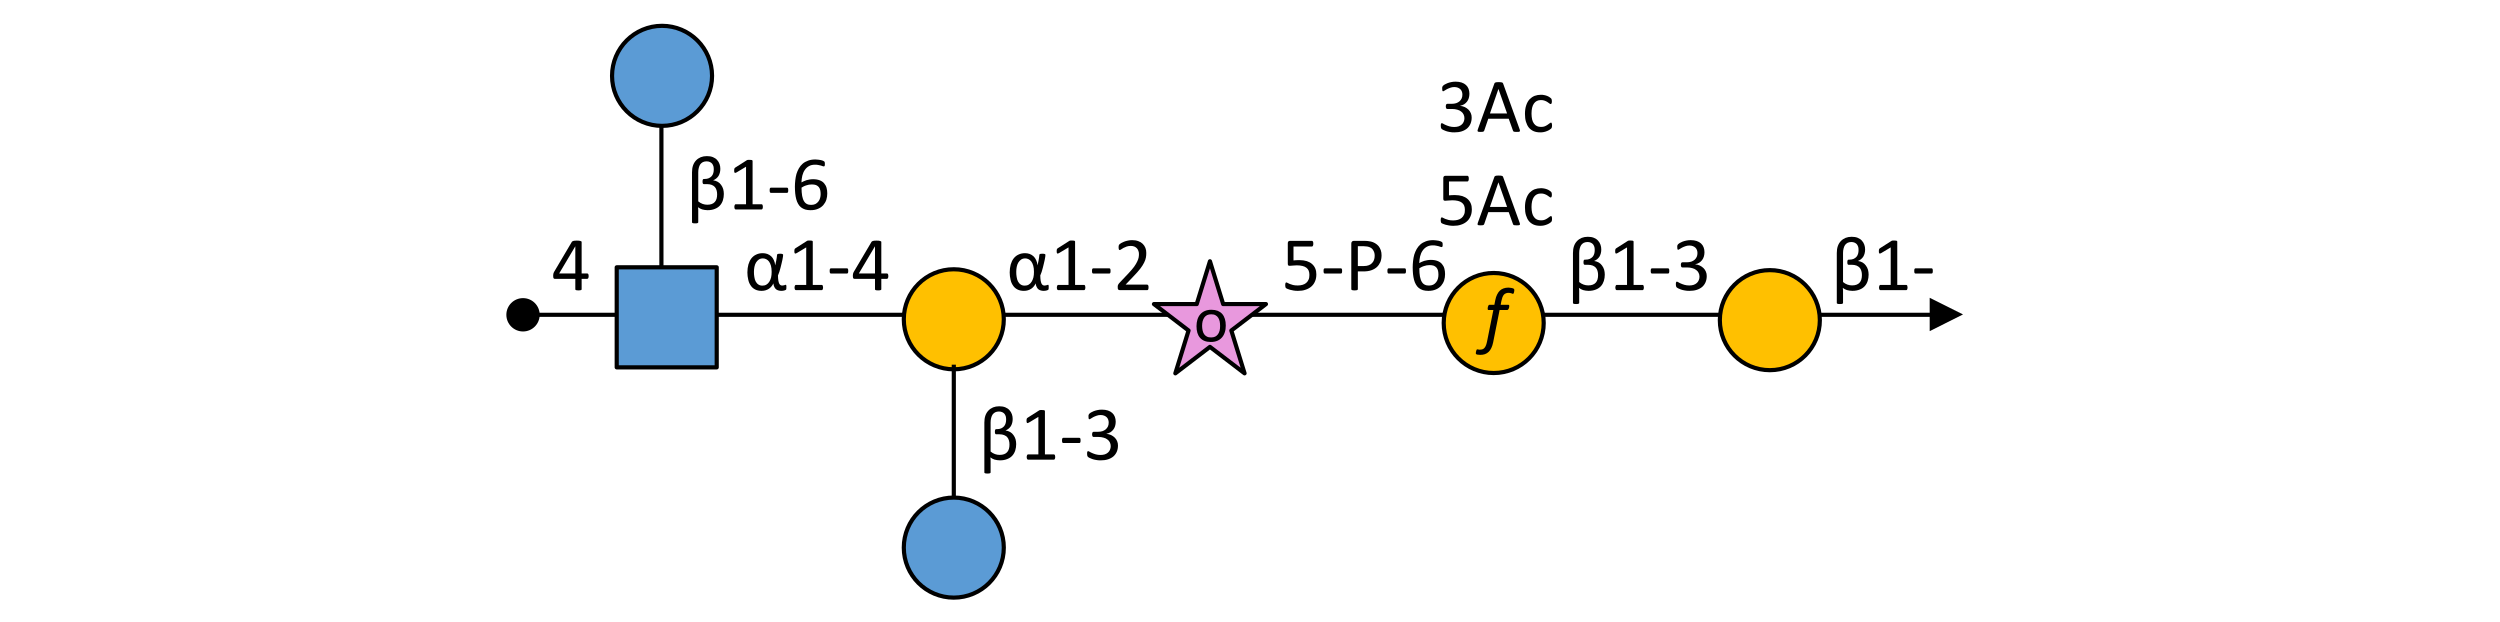 <?xml version="1.0" encoding="UTF-8" standalone="no"?>
<!DOCTYPE svg PUBLIC "-//W3C//DTD SVG 1.1//EN" "http://www.w3.org/Graphics/SVG/1.1/DTD/svg11.dtd">
<svg width="100%" height="100%" viewBox="0 0 450 112" version="1.1" xmlns="http://www.w3.org/2000/svg" xmlns:xlink="http://www.w3.org/1999/xlink" xml:space="preserve" xmlns:serif="http://www.serif.com/" style="fill-rule:evenodd;clip-rule:evenodd;stroke-linejoin:round;stroke-miterlimit:10;">
    <g transform="matrix(1,0,0,1,-1305,-2209.99)">
        <g id="Artboard94" transform="matrix(1,0,0,1.062,0,-133.09)">
            <rect x="1305" y="2206.31" width="450" height="105.149" style="fill:none;"/>
            <g transform="matrix(1,0,0,0.942,1285.67,1651.06)">
                <g transform="matrix(1,-0,-0,-1,113.474,646.088)">
                    <path d="M-0,0.031L254.2,0.031" style="fill:none;fill-rule:nonzero;stroke:black;stroke-width:0.75px;"/>
                </g>
                <g transform="matrix(1,0,0,1,366.675,642.995)">
                    <path d="M0,6L5.999,2.998L-0.002,0L0,6Z"/>
                </g>
                <g transform="matrix(0,-1,-1,0,113.474,643.057)">
                    <path d="M-3,-3C-1.343,-3 0,-1.657 0,0C0,1.657 -1.343,3 -3,3C-4.657,3 -6,1.657 -6,0C-6,-1.657 -4.657,-3 -3,-3"/>
                </g>
                <g transform="matrix(1,0,0,1,227.041,648.888)">
                    <path d="M0,-4.76L7.7,-4.76L10.08,-12.46L12.46,-4.76L20.16,-4.76L13.93,-0.001L16.31,7.7L10.08,2.94L3.85,7.7L6.23,-0.001L0,-4.76Z" style="fill:rgb(232,152,221);stroke:black;stroke-width:0.75px;stroke-linejoin:miter;stroke-miterlimit:8;"/>
                </g>
                <g transform="matrix(0,1,1,0,191.014,637.865)">
                    <path d="M9,-9C4.029,-9 0,-4.971 0,0C0,4.971 4.029,9 9,9C13.971,9 18,4.971 18,0C18,-4.971 13.971,-9 9,-9" style="fill:rgb(255,192,0);"/>
                </g>
                <g transform="matrix(0,1,1,0,191.014,637.865)">
                    <circle cx="9" cy="0" r="9" style="fill:none;stroke:black;stroke-width:0.75px;"/>
                </g>
                <g transform="matrix(14.04,0,0,14.04,200.416,641.623)">
                    <path d="M0.547,-0.038C0.547,-0.028 0.547,-0.02 0.546,-0.015C0.545,-0.01 0.543,-0.007 0.541,-0.005C0.539,-0.003 0.536,-0.001 0.532,0C0.528,0.002 0.523,0.003 0.517,0.005C0.511,0.006 0.505,0.007 0.5,0.008C0.494,0.008 0.487,0.009 0.481,0.009C0.469,0.009 0.457,0.007 0.446,0.004C0.434,0.001 0.424,-0.004 0.415,-0.011C0.406,-0.018 0.399,-0.028 0.393,-0.04C0.386,-0.052 0.382,-0.068 0.38,-0.087C0.374,-0.073 0.366,-0.06 0.356,-0.048C0.347,-0.037 0.335,-0.026 0.323,-0.018C0.31,-0.009 0.295,-0.003 0.28,0.002C0.264,0.007 0.247,0.009 0.229,0.009C0.197,0.009 0.169,0.003 0.146,-0.009C0.123,-0.021 0.104,-0.037 0.09,-0.059C0.075,-0.08 0.064,-0.105 0.058,-0.134C0.051,-0.163 0.047,-0.194 0.047,-0.227C0.047,-0.265 0.052,-0.299 0.06,-0.329C0.069,-0.359 0.081,-0.385 0.098,-0.407C0.115,-0.428 0.135,-0.445 0.16,-0.456C0.184,-0.468 0.212,-0.474 0.245,-0.474C0.265,-0.474 0.285,-0.47 0.303,-0.464C0.321,-0.457 0.338,-0.447 0.352,-0.434C0.366,-0.421 0.377,-0.405 0.386,-0.385C0.395,-0.366 0.401,-0.344 0.404,-0.318C0.41,-0.341 0.414,-0.362 0.417,-0.379C0.42,-0.396 0.423,-0.411 0.424,-0.422C0.426,-0.434 0.427,-0.443 0.427,-0.449C0.428,-0.455 0.429,-0.459 0.431,-0.46C0.432,-0.461 0.433,-0.462 0.435,-0.463C0.436,-0.463 0.438,-0.464 0.441,-0.465C0.444,-0.465 0.447,-0.466 0.451,-0.466C0.455,-0.467 0.46,-0.467 0.466,-0.467C0.474,-0.467 0.48,-0.467 0.485,-0.466C0.49,-0.466 0.494,-0.465 0.497,-0.463C0.5,-0.462 0.502,-0.46 0.503,-0.458C0.505,-0.457 0.505,-0.454 0.505,-0.452C0.505,-0.447 0.505,-0.439 0.503,-0.428C0.501,-0.417 0.499,-0.404 0.496,-0.389C0.493,-0.375 0.49,-0.358 0.485,-0.341C0.481,-0.324 0.477,-0.306 0.472,-0.288C0.467,-0.27 0.462,-0.252 0.457,-0.235C0.451,-0.218 0.445,-0.202 0.439,-0.188C0.44,-0.16 0.441,-0.138 0.444,-0.121C0.447,-0.105 0.451,-0.092 0.456,-0.082C0.461,-0.073 0.467,-0.067 0.473,-0.064C0.479,-0.061 0.486,-0.059 0.493,-0.059C0.499,-0.059 0.504,-0.06 0.509,-0.061C0.514,-0.062 0.518,-0.063 0.522,-0.064C0.525,-0.065 0.529,-0.066 0.531,-0.067C0.534,-0.068 0.537,-0.069 0.539,-0.069C0.54,-0.069 0.542,-0.068 0.542,-0.068C0.543,-0.067 0.544,-0.065 0.545,-0.063C0.546,-0.061 0.547,-0.058 0.547,-0.053C0.547,-0.049 0.547,-0.044 0.547,-0.038ZM0.358,-0.235C0.358,-0.265 0.355,-0.292 0.349,-0.313C0.343,-0.335 0.334,-0.353 0.324,-0.367C0.313,-0.381 0.301,-0.391 0.288,-0.397C0.274,-0.404 0.26,-0.407 0.246,-0.407C0.225,-0.407 0.208,-0.402 0.193,-0.392C0.179,-0.382 0.167,-0.369 0.157,-0.353C0.148,-0.337 0.141,-0.319 0.137,-0.298C0.133,-0.278 0.131,-0.257 0.131,-0.235C0.131,-0.212 0.132,-0.19 0.136,-0.169C0.139,-0.147 0.145,-0.128 0.153,-0.112C0.162,-0.096 0.173,-0.082 0.187,-0.073C0.201,-0.063 0.218,-0.058 0.24,-0.058C0.259,-0.058 0.276,-0.062 0.291,-0.071C0.306,-0.08 0.318,-0.092 0.328,-0.108C0.338,-0.123 0.345,-0.142 0.351,-0.163C0.356,-0.185 0.358,-0.208 0.358,-0.233L0.358,-0.235Z" style="fill-rule:nonzero;"/>
                </g>
                <g transform="matrix(14.04,0,0,14.04,208.338,641.623)">
                    <path d="M0.453,-0.033C0.453,-0.027 0.452,-0.022 0.451,-0.018C0.45,-0.013 0.449,-0.01 0.447,-0.007C0.446,-0.005 0.444,-0.003 0.442,-0.002C0.44,-0.001 0.437,-0 0.435,-0L0.105,-0C0.103,-0 0.101,-0.001 0.099,-0.002C0.097,-0.003 0.095,-0.005 0.093,-0.007C0.091,-0.01 0.09,-0.013 0.089,-0.018C0.088,-0.022 0.087,-0.027 0.087,-0.033C0.087,-0.039 0.088,-0.044 0.089,-0.048C0.09,-0.053 0.091,-0.056 0.093,-0.059C0.094,-0.062 0.096,-0.064 0.098,-0.065C0.1,-0.067 0.102,-0.067 0.105,-0.067L0.237,-0.067L0.237,-0.548L0.115,-0.475C0.109,-0.472 0.104,-0.47 0.1,-0.469C0.096,-0.469 0.093,-0.469 0.091,-0.471C0.089,-0.474 0.087,-0.477 0.086,-0.482C0.085,-0.487 0.085,-0.493 0.085,-0.5C0.085,-0.506 0.085,-0.511 0.086,-0.515C0.086,-0.519 0.087,-0.522 0.088,-0.524C0.089,-0.527 0.09,-0.529 0.092,-0.531C0.094,-0.533 0.096,-0.535 0.099,-0.537L0.245,-0.63C0.246,-0.631 0.248,-0.632 0.25,-0.633C0.251,-0.633 0.254,-0.634 0.257,-0.635C0.26,-0.635 0.263,-0.636 0.267,-0.636C0.271,-0.636 0.276,-0.636 0.282,-0.636C0.29,-0.636 0.296,-0.636 0.301,-0.635C0.306,-0.635 0.311,-0.634 0.313,-0.633C0.316,-0.631 0.318,-0.63 0.319,-0.628C0.32,-0.626 0.321,-0.625 0.321,-0.623L0.321,-0.067L0.435,-0.067C0.438,-0.067 0.44,-0.067 0.442,-0.065C0.445,-0.064 0.447,-0.062 0.448,-0.059C0.449,-0.056 0.451,-0.053 0.451,-0.048C0.452,-0.044 0.453,-0.039 0.453,-0.033Z" style="fill-rule:nonzero;"/>
                </g>
                <g transform="matrix(14.04,0,0,14.04,215.411,641.623)">
                    <path d="M0.272,-0.247C0.272,-0.234 0.271,-0.225 0.268,-0.22C0.265,-0.215 0.261,-0.213 0.255,-0.213L0.051,-0.213C0.045,-0.213 0.041,-0.215 0.038,-0.22C0.035,-0.226 0.034,-0.234 0.034,-0.247C0.034,-0.259 0.035,-0.268 0.038,-0.272C0.041,-0.277 0.045,-0.28 0.051,-0.28L0.255,-0.28C0.258,-0.28 0.26,-0.279 0.262,-0.278C0.265,-0.277 0.266,-0.275 0.268,-0.273C0.269,-0.27 0.27,-0.266 0.271,-0.262C0.272,-0.258 0.272,-0.253 0.272,-0.247Z" style="fill-rule:nonzero;"/>
                </g>
                <g transform="matrix(14.04,0,0,14.04,219.735,641.623)">
                    <path d="M0.451,-0.036C0.451,-0.03 0.451,-0.025 0.45,-0.021C0.449,-0.016 0.448,-0.012 0.447,-0.009C0.445,-0.006 0.443,-0.004 0.441,-0.002C0.438,-0.001 0.436,-0 0.433,-0L0.083,-0C0.079,-0 0.075,-0.001 0.072,-0.002C0.068,-0.003 0.065,-0.005 0.063,-0.007C0.06,-0.01 0.059,-0.014 0.057,-0.019C0.056,-0.023 0.056,-0.029 0.056,-0.037C0.056,-0.043 0.056,-0.049 0.056,-0.054C0.057,-0.059 0.058,-0.063 0.06,-0.067C0.061,-0.07 0.063,-0.074 0.066,-0.078C0.068,-0.082 0.071,-0.086 0.075,-0.09L0.198,-0.22C0.226,-0.25 0.249,-0.277 0.266,-0.3C0.283,-0.324 0.296,-0.346 0.305,-0.365C0.315,-0.385 0.321,-0.403 0.324,-0.418C0.327,-0.434 0.328,-0.449 0.328,-0.463C0.328,-0.477 0.326,-0.491 0.321,-0.503C0.317,-0.516 0.31,-0.527 0.302,-0.536C0.293,-0.546 0.282,-0.553 0.269,-0.559C0.256,-0.564 0.241,-0.567 0.224,-0.567C0.204,-0.567 0.186,-0.564 0.171,-0.559C0.155,-0.553 0.141,-0.547 0.129,-0.541C0.117,-0.534 0.107,-0.528 0.099,-0.522C0.091,-0.517 0.085,-0.514 0.082,-0.514C0.079,-0.514 0.077,-0.515 0.075,-0.516C0.074,-0.517 0.072,-0.52 0.071,-0.522C0.07,-0.525 0.069,-0.529 0.068,-0.534C0.068,-0.539 0.067,-0.545 0.067,-0.552C0.067,-0.557 0.068,-0.561 0.068,-0.564C0.068,-0.568 0.069,-0.571 0.07,-0.574C0.07,-0.576 0.071,-0.579 0.073,-0.581C0.074,-0.583 0.077,-0.586 0.081,-0.59C0.084,-0.593 0.091,-0.598 0.101,-0.604C0.11,-0.609 0.122,-0.615 0.137,-0.621C0.151,-0.627 0.167,-0.631 0.185,-0.635C0.202,-0.639 0.221,-0.641 0.24,-0.641C0.27,-0.641 0.297,-0.637 0.32,-0.628C0.343,-0.62 0.362,-0.608 0.377,-0.593C0.392,-0.578 0.404,-0.56 0.411,-0.541C0.419,-0.521 0.422,-0.5 0.422,-0.477C0.422,-0.457 0.421,-0.437 0.417,-0.417C0.413,-0.397 0.406,-0.375 0.394,-0.352C0.383,-0.329 0.366,-0.303 0.344,-0.274C0.322,-0.246 0.293,-0.213 0.257,-0.176L0.157,-0.071L0.432,-0.071C0.435,-0.071 0.437,-0.071 0.44,-0.069C0.442,-0.068 0.444,-0.065 0.446,-0.063C0.448,-0.06 0.449,-0.056 0.45,-0.052C0.451,-0.047 0.451,-0.042 0.451,-0.036Z" style="fill-rule:nonzero;"/>
                </g>
                <g transform="matrix(14.04,0,0,14.04,118.577,641.623)">
                    <path d="M0.478,-0.18C0.478,-0.169 0.476,-0.16 0.473,-0.154C0.47,-0.148 0.465,-0.145 0.459,-0.145L0.388,-0.145L0.388,-0.012C0.388,-0.01 0.388,-0.007 0.386,-0.006C0.385,-0.004 0.383,-0.002 0.379,-0.001C0.376,0 0.372,0.001 0.367,0.002C0.361,0.003 0.355,0.003 0.347,0.003C0.339,0.003 0.332,0.003 0.327,0.002C0.322,0.001 0.318,0 0.315,-0.001C0.312,-0.002 0.309,-0.004 0.308,-0.006C0.307,-0.007 0.307,-0.01 0.307,-0.012L0.307,-0.145L0.046,-0.145C0.042,-0.145 0.039,-0.146 0.036,-0.146C0.034,-0.147 0.031,-0.149 0.029,-0.152C0.027,-0.154 0.025,-0.158 0.025,-0.163C0.024,-0.168 0.023,-0.174 0.023,-0.182C0.023,-0.188 0.024,-0.194 0.024,-0.199C0.024,-0.204 0.025,-0.208 0.026,-0.212C0.027,-0.216 0.028,-0.22 0.03,-0.224C0.031,-0.228 0.033,-0.232 0.036,-0.236L0.263,-0.62C0.265,-0.622 0.267,-0.625 0.27,-0.626C0.273,-0.628 0.277,-0.63 0.282,-0.631C0.287,-0.633 0.293,-0.634 0.3,-0.634C0.307,-0.635 0.316,-0.635 0.326,-0.635C0.336,-0.635 0.346,-0.634 0.354,-0.634C0.362,-0.633 0.368,-0.632 0.373,-0.63C0.378,-0.629 0.382,-0.627 0.384,-0.625C0.387,-0.623 0.388,-0.621 0.388,-0.618L0.388,-0.214L0.459,-0.214C0.465,-0.214 0.469,-0.212 0.473,-0.206C0.476,-0.2 0.478,-0.191 0.478,-0.18ZM0.307,-0.561L0.306,-0.561L0.1,-0.214L0.307,-0.214L0.307,-0.561Z" style="fill-rule:nonzero;"/>
                </g>
                <g transform="matrix(14.04,0,0,14.04,153.2,641.623)">
                    <path d="M0.547,-0.038C0.547,-0.028 0.547,-0.02 0.546,-0.015C0.545,-0.01 0.543,-0.007 0.541,-0.005C0.539,-0.003 0.536,-0.001 0.532,0C0.528,0.002 0.523,0.003 0.517,0.005C0.511,0.006 0.505,0.007 0.5,0.008C0.494,0.008 0.487,0.009 0.481,0.009C0.469,0.009 0.457,0.007 0.446,0.004C0.434,0.001 0.424,-0.004 0.415,-0.011C0.406,-0.018 0.399,-0.028 0.393,-0.04C0.386,-0.052 0.382,-0.068 0.38,-0.087C0.374,-0.073 0.366,-0.06 0.356,-0.048C0.347,-0.037 0.335,-0.026 0.323,-0.018C0.31,-0.009 0.295,-0.003 0.28,0.002C0.264,0.007 0.247,0.009 0.229,0.009C0.197,0.009 0.169,0.003 0.146,-0.009C0.123,-0.021 0.104,-0.037 0.09,-0.059C0.075,-0.08 0.064,-0.105 0.058,-0.134C0.051,-0.163 0.047,-0.194 0.047,-0.227C0.047,-0.265 0.052,-0.299 0.06,-0.329C0.069,-0.359 0.081,-0.385 0.098,-0.407C0.115,-0.428 0.135,-0.445 0.16,-0.456C0.184,-0.468 0.212,-0.474 0.245,-0.474C0.265,-0.474 0.285,-0.47 0.303,-0.464C0.321,-0.457 0.338,-0.447 0.352,-0.434C0.366,-0.421 0.377,-0.405 0.386,-0.385C0.395,-0.366 0.401,-0.344 0.404,-0.318C0.41,-0.341 0.414,-0.362 0.417,-0.379C0.42,-0.396 0.423,-0.411 0.424,-0.422C0.426,-0.434 0.427,-0.443 0.427,-0.449C0.428,-0.455 0.429,-0.459 0.431,-0.46C0.432,-0.461 0.433,-0.462 0.435,-0.463C0.436,-0.463 0.438,-0.464 0.441,-0.465C0.444,-0.465 0.447,-0.466 0.451,-0.466C0.455,-0.467 0.46,-0.467 0.466,-0.467C0.474,-0.467 0.48,-0.467 0.485,-0.466C0.49,-0.466 0.494,-0.465 0.497,-0.463C0.5,-0.462 0.502,-0.46 0.503,-0.458C0.505,-0.457 0.505,-0.454 0.505,-0.452C0.505,-0.447 0.505,-0.439 0.503,-0.428C0.501,-0.417 0.499,-0.404 0.496,-0.389C0.493,-0.375 0.49,-0.358 0.485,-0.341C0.481,-0.324 0.477,-0.306 0.472,-0.288C0.467,-0.27 0.462,-0.252 0.457,-0.235C0.451,-0.218 0.445,-0.202 0.439,-0.188C0.44,-0.16 0.441,-0.138 0.444,-0.121C0.447,-0.105 0.451,-0.092 0.456,-0.082C0.461,-0.073 0.467,-0.067 0.473,-0.064C0.479,-0.061 0.486,-0.059 0.493,-0.059C0.499,-0.059 0.504,-0.06 0.509,-0.061C0.514,-0.062 0.518,-0.063 0.522,-0.064C0.525,-0.065 0.529,-0.066 0.531,-0.067C0.534,-0.068 0.537,-0.069 0.539,-0.069C0.54,-0.069 0.542,-0.068 0.542,-0.068C0.543,-0.067 0.544,-0.065 0.545,-0.063C0.546,-0.061 0.547,-0.058 0.547,-0.053C0.547,-0.049 0.547,-0.044 0.547,-0.038ZM0.358,-0.235C0.358,-0.265 0.355,-0.292 0.349,-0.313C0.343,-0.335 0.334,-0.353 0.324,-0.367C0.313,-0.381 0.301,-0.391 0.288,-0.397C0.274,-0.404 0.26,-0.407 0.246,-0.407C0.225,-0.407 0.208,-0.402 0.193,-0.392C0.179,-0.382 0.167,-0.369 0.157,-0.353C0.148,-0.337 0.141,-0.319 0.137,-0.298C0.133,-0.278 0.131,-0.257 0.131,-0.235C0.131,-0.212 0.132,-0.19 0.136,-0.169C0.139,-0.147 0.145,-0.128 0.153,-0.112C0.162,-0.096 0.173,-0.082 0.187,-0.073C0.201,-0.063 0.218,-0.058 0.24,-0.058C0.259,-0.058 0.276,-0.062 0.291,-0.071C0.306,-0.08 0.318,-0.092 0.328,-0.108C0.338,-0.123 0.345,-0.142 0.351,-0.163C0.356,-0.185 0.358,-0.208 0.358,-0.233L0.358,-0.235Z" style="fill-rule:nonzero;"/>
                </g>
                <g transform="matrix(14.04,0,0,14.04,161.122,641.623)">
                    <path d="M0.453,-0.033C0.453,-0.027 0.452,-0.022 0.451,-0.018C0.45,-0.013 0.449,-0.01 0.447,-0.007C0.446,-0.005 0.444,-0.003 0.442,-0.002C0.44,-0.001 0.437,-0 0.435,-0L0.105,-0C0.103,-0 0.101,-0.001 0.099,-0.002C0.097,-0.003 0.095,-0.005 0.093,-0.007C0.091,-0.01 0.09,-0.013 0.089,-0.018C0.088,-0.022 0.087,-0.027 0.087,-0.033C0.087,-0.039 0.088,-0.044 0.089,-0.048C0.09,-0.053 0.091,-0.056 0.093,-0.059C0.094,-0.062 0.096,-0.064 0.098,-0.065C0.1,-0.067 0.102,-0.067 0.105,-0.067L0.237,-0.067L0.237,-0.548L0.115,-0.475C0.109,-0.472 0.104,-0.47 0.1,-0.469C0.096,-0.469 0.093,-0.469 0.091,-0.471C0.089,-0.474 0.087,-0.477 0.086,-0.482C0.085,-0.487 0.085,-0.493 0.085,-0.5C0.085,-0.506 0.085,-0.511 0.086,-0.515C0.086,-0.519 0.087,-0.522 0.088,-0.524C0.089,-0.527 0.09,-0.529 0.092,-0.531C0.094,-0.533 0.096,-0.535 0.099,-0.537L0.245,-0.63C0.246,-0.631 0.248,-0.632 0.25,-0.633C0.251,-0.633 0.254,-0.634 0.257,-0.635C0.26,-0.635 0.263,-0.636 0.267,-0.636C0.271,-0.636 0.276,-0.636 0.282,-0.636C0.29,-0.636 0.296,-0.636 0.301,-0.635C0.306,-0.635 0.311,-0.634 0.313,-0.633C0.316,-0.631 0.318,-0.63 0.319,-0.628C0.32,-0.626 0.321,-0.625 0.321,-0.623L0.321,-0.067L0.435,-0.067C0.438,-0.067 0.44,-0.067 0.442,-0.065C0.445,-0.064 0.447,-0.062 0.448,-0.059C0.449,-0.056 0.451,-0.053 0.451,-0.048C0.452,-0.044 0.453,-0.039 0.453,-0.033Z" style="fill-rule:nonzero;"/>
                </g>
                <g transform="matrix(14.04,0,0,14.04,168.194,641.623)">
                    <path d="M0.272,-0.247C0.272,-0.234 0.271,-0.225 0.268,-0.22C0.265,-0.215 0.261,-0.213 0.255,-0.213L0.051,-0.213C0.045,-0.213 0.041,-0.215 0.038,-0.22C0.035,-0.226 0.034,-0.234 0.034,-0.247C0.034,-0.259 0.035,-0.268 0.038,-0.272C0.041,-0.277 0.045,-0.28 0.051,-0.28L0.255,-0.28C0.258,-0.28 0.26,-0.279 0.262,-0.278C0.265,-0.277 0.266,-0.275 0.268,-0.273C0.269,-0.27 0.27,-0.266 0.271,-0.262C0.272,-0.258 0.272,-0.253 0.272,-0.247Z" style="fill-rule:nonzero;"/>
                </g>
                <g transform="matrix(14.04,0,0,14.04,172.519,641.623)">
                    <path d="M0.478,-0.18C0.478,-0.169 0.476,-0.16 0.473,-0.154C0.47,-0.148 0.465,-0.145 0.459,-0.145L0.388,-0.145L0.388,-0.012C0.388,-0.01 0.388,-0.007 0.386,-0.006C0.385,-0.004 0.383,-0.002 0.379,-0.001C0.376,0 0.372,0.001 0.367,0.002C0.361,0.003 0.355,0.003 0.347,0.003C0.339,0.003 0.332,0.003 0.327,0.002C0.322,0.001 0.318,0 0.315,-0.001C0.312,-0.002 0.309,-0.004 0.308,-0.006C0.307,-0.007 0.307,-0.01 0.307,-0.012L0.307,-0.145L0.046,-0.145C0.042,-0.145 0.039,-0.146 0.036,-0.146C0.034,-0.147 0.031,-0.149 0.029,-0.152C0.027,-0.154 0.025,-0.158 0.025,-0.163C0.024,-0.168 0.023,-0.174 0.023,-0.182C0.023,-0.188 0.024,-0.194 0.024,-0.199C0.024,-0.204 0.025,-0.208 0.026,-0.212C0.027,-0.216 0.028,-0.22 0.03,-0.224C0.031,-0.228 0.033,-0.232 0.036,-0.236L0.263,-0.62C0.265,-0.622 0.267,-0.625 0.27,-0.626C0.273,-0.628 0.277,-0.63 0.282,-0.631C0.287,-0.633 0.293,-0.634 0.3,-0.634C0.307,-0.635 0.316,-0.635 0.326,-0.635C0.336,-0.635 0.346,-0.634 0.354,-0.634C0.362,-0.633 0.368,-0.632 0.373,-0.63C0.378,-0.629 0.382,-0.627 0.384,-0.625C0.387,-0.623 0.388,-0.621 0.388,-0.618L0.388,-0.214L0.459,-0.214C0.465,-0.214 0.469,-0.212 0.473,-0.206C0.476,-0.2 0.478,-0.191 0.478,-0.18ZM0.307,-0.561L0.306,-0.561L0.1,-0.214L0.307,-0.214L0.307,-0.561Z" style="fill-rule:nonzero;"/>
                </g>
                <g>
                    <g transform="matrix(12,0,0,12,234.172,650.839)">
                        <path d="M0.483,-0.237C0.483,-0.201 0.479,-0.168 0.469,-0.138C0.46,-0.108 0.446,-0.082 0.427,-0.06C0.408,-0.038 0.385,-0.021 0.357,-0.009C0.329,0.003 0.296,0.009 0.259,0.009C0.223,0.009 0.191,0.004 0.164,-0.007C0.137,-0.018 0.115,-0.033 0.097,-0.054C0.079,-0.074 0.066,-0.099 0.057,-0.128C0.048,-0.158 0.044,-0.191 0.044,-0.228C0.044,-0.264 0.049,-0.297 0.058,-0.327C0.067,-0.357 0.081,-0.383 0.1,-0.405C0.119,-0.427 0.142,-0.444 0.17,-0.456C0.198,-0.468 0.231,-0.474 0.268,-0.474C0.304,-0.474 0.336,-0.468 0.363,-0.458C0.389,-0.447 0.412,-0.431 0.43,-0.411C0.448,-0.39 0.461,-0.365 0.47,-0.336C0.479,-0.307 0.483,-0.274 0.483,-0.237ZM0.398,-0.231C0.398,-0.255 0.396,-0.278 0.392,-0.299C0.387,-0.32 0.38,-0.339 0.37,-0.354C0.36,-0.37 0.346,-0.383 0.329,-0.392C0.312,-0.402 0.29,-0.406 0.265,-0.406C0.241,-0.406 0.22,-0.402 0.203,-0.394C0.186,-0.385 0.172,-0.373 0.161,-0.358C0.15,-0.342 0.142,-0.324 0.136,-0.303C0.131,-0.282 0.128,-0.258 0.128,-0.233C0.128,-0.209 0.131,-0.187 0.135,-0.166C0.139,-0.144 0.147,-0.126 0.157,-0.11C0.167,-0.094 0.181,-0.082 0.198,-0.073C0.215,-0.063 0.237,-0.059 0.263,-0.059C0.286,-0.059 0.306,-0.063 0.324,-0.071C0.341,-0.08 0.355,-0.092 0.366,-0.107C0.377,-0.122 0.385,-0.14 0.391,-0.162C0.396,-0.183 0.398,-0.206 0.398,-0.231Z" style="fill-rule:nonzero;"/>
                    </g>
                    <g transform="matrix(14.04,0,0,14.04,249.982,641.623)">
                        <path d="M0.448,-0.203C0.448,-0.169 0.443,-0.139 0.431,-0.113C0.42,-0.086 0.404,-0.064 0.383,-0.046C0.362,-0.028 0.337,-0.014 0.308,-0.005C0.28,0.005 0.248,0.009 0.212,0.009C0.193,0.009 0.174,0.008 0.157,0.005C0.139,0.002 0.124,-0.001 0.11,-0.005C0.096,-0.009 0.085,-0.013 0.076,-0.017C0.067,-0.021 0.062,-0.024 0.059,-0.026C0.057,-0.029 0.055,-0.031 0.054,-0.033C0.053,-0.035 0.052,-0.037 0.052,-0.04C0.051,-0.043 0.05,-0.046 0.05,-0.05C0.049,-0.055 0.049,-0.06 0.049,-0.065C0.049,-0.071 0.05,-0.076 0.05,-0.08C0.051,-0.085 0.051,-0.088 0.053,-0.091C0.054,-0.094 0.056,-0.096 0.057,-0.097C0.059,-0.098 0.061,-0.099 0.063,-0.099C0.067,-0.099 0.072,-0.097 0.079,-0.093C0.085,-0.089 0.095,-0.085 0.106,-0.08C0.118,-0.075 0.132,-0.071 0.149,-0.066C0.166,-0.062 0.187,-0.06 0.21,-0.06C0.232,-0.06 0.252,-0.063 0.27,-0.068C0.288,-0.073 0.304,-0.081 0.317,-0.092C0.33,-0.103 0.341,-0.117 0.348,-0.134C0.356,-0.151 0.359,-0.171 0.359,-0.195C0.359,-0.215 0.356,-0.233 0.35,-0.249C0.344,-0.264 0.334,-0.277 0.321,-0.287C0.307,-0.298 0.291,-0.305 0.271,-0.31C0.25,-0.315 0.226,-0.318 0.198,-0.318C0.178,-0.318 0.161,-0.317 0.147,-0.315C0.133,-0.313 0.119,-0.312 0.107,-0.312C0.098,-0.312 0.091,-0.314 0.087,-0.318C0.083,-0.323 0.082,-0.331 0.082,-0.343L0.082,-0.6C0.082,-0.611 0.084,-0.619 0.089,-0.624C0.094,-0.629 0.101,-0.632 0.111,-0.632L0.391,-0.632C0.393,-0.632 0.396,-0.631 0.398,-0.63C0.401,-0.628 0.403,-0.626 0.404,-0.623C0.406,-0.62 0.407,-0.616 0.408,-0.612C0.409,-0.607 0.409,-0.602 0.409,-0.596C0.409,-0.584 0.408,-0.575 0.404,-0.568C0.401,-0.562 0.396,-0.559 0.391,-0.559L0.155,-0.559L0.155,-0.381C0.166,-0.383 0.178,-0.384 0.19,-0.384C0.202,-0.385 0.215,-0.385 0.231,-0.385C0.267,-0.385 0.299,-0.38 0.326,-0.372C0.353,-0.363 0.375,-0.351 0.393,-0.335C0.411,-0.319 0.425,-0.3 0.434,-0.278C0.444,-0.255 0.448,-0.23 0.448,-0.203Z" style="fill-rule:nonzero;"/>
                    </g>
                    <g transform="matrix(14.04,0,0,14.04,257.092,641.623)">
                        <path d="M0.272,-0.247C0.272,-0.234 0.271,-0.225 0.268,-0.22C0.265,-0.215 0.261,-0.213 0.255,-0.213L0.051,-0.213C0.045,-0.213 0.041,-0.215 0.038,-0.22C0.035,-0.226 0.034,-0.234 0.034,-0.247C0.034,-0.259 0.035,-0.268 0.038,-0.272C0.041,-0.277 0.045,-0.28 0.051,-0.28L0.255,-0.28C0.258,-0.28 0.26,-0.279 0.262,-0.278C0.265,-0.277 0.266,-0.275 0.268,-0.273C0.269,-0.27 0.27,-0.266 0.271,-0.262C0.272,-0.258 0.272,-0.253 0.272,-0.247Z" style="fill-rule:nonzero;"/>
                    </g>
                    <g transform="matrix(14.04,0,0,14.04,261.384,641.623)">
                        <path d="M0.472,-0.447C0.472,-0.415 0.467,-0.387 0.457,-0.361C0.446,-0.336 0.431,-0.314 0.412,-0.296C0.392,-0.278 0.369,-0.265 0.341,-0.255C0.312,-0.245 0.279,-0.24 0.24,-0.24L0.168,-0.24L0.168,-0.013C0.168,-0.01 0.167,-0.008 0.166,-0.006C0.164,-0.004 0.162,-0.002 0.159,-0.001C0.156,-0 0.152,0.001 0.146,0.002C0.141,0.003 0.134,0.003 0.126,0.003C0.118,0.003 0.111,0.003 0.106,0.002C0.1,0.001 0.096,-0 0.093,-0.001C0.09,-0.002 0.087,-0.004 0.086,-0.006C0.085,-0.008 0.084,-0.01 0.084,-0.013L0.084,-0.596C0.084,-0.609 0.087,-0.618 0.094,-0.624C0.101,-0.629 0.109,-0.632 0.117,-0.632L0.252,-0.632C0.266,-0.632 0.279,-0.631 0.292,-0.63C0.304,-0.629 0.319,-0.627 0.336,-0.623C0.353,-0.619 0.371,-0.612 0.388,-0.602C0.406,-0.592 0.421,-0.579 0.434,-0.564C0.446,-0.549 0.455,-0.532 0.462,-0.512C0.469,-0.492 0.472,-0.471 0.472,-0.447ZM0.384,-0.44C0.384,-0.466 0.379,-0.487 0.369,-0.504C0.36,-0.522 0.348,-0.535 0.334,-0.543C0.32,-0.551 0.305,-0.557 0.29,-0.559C0.275,-0.561 0.26,-0.563 0.246,-0.563L0.168,-0.563L0.168,-0.309L0.244,-0.309C0.269,-0.309 0.29,-0.312 0.307,-0.319C0.324,-0.325 0.338,-0.334 0.349,-0.346C0.361,-0.358 0.369,-0.371 0.375,-0.387C0.381,-0.404 0.384,-0.421 0.384,-0.44Z" style="fill-rule:nonzero;"/>
                    </g>
                    <g transform="matrix(14.04,0,0,14.04,268.587,641.623)">
                        <path d="M0.272,-0.247C0.272,-0.234 0.271,-0.225 0.268,-0.22C0.265,-0.215 0.261,-0.213 0.255,-0.213L0.051,-0.213C0.045,-0.213 0.041,-0.215 0.038,-0.22C0.035,-0.226 0.034,-0.234 0.034,-0.247C0.034,-0.259 0.035,-0.268 0.038,-0.272C0.041,-0.277 0.045,-0.28 0.051,-0.28L0.255,-0.28C0.258,-0.28 0.26,-0.279 0.262,-0.278C0.265,-0.277 0.266,-0.275 0.268,-0.273C0.269,-0.27 0.27,-0.266 0.271,-0.262C0.272,-0.258 0.272,-0.253 0.272,-0.247Z" style="fill-rule:nonzero;"/>
                    </g>
                    <g transform="matrix(14.04,0,0,14.04,272.885,641.623)">
                        <path d="M0.467,-0.205C0.467,-0.177 0.463,-0.15 0.455,-0.124C0.446,-0.098 0.433,-0.076 0.416,-0.056C0.398,-0.036 0.376,-0.02 0.349,-0.009C0.322,0.003 0.29,0.009 0.253,0.009C0.227,0.009 0.203,0.006 0.183,-0C0.163,-0.007 0.145,-0.016 0.13,-0.028C0.115,-0.04 0.103,-0.055 0.093,-0.073C0.083,-0.09 0.075,-0.11 0.069,-0.133C0.063,-0.155 0.059,-0.18 0.056,-0.207C0.054,-0.233 0.052,-0.262 0.052,-0.292C0.052,-0.319 0.054,-0.347 0.057,-0.375C0.06,-0.402 0.065,-0.429 0.072,-0.455C0.08,-0.48 0.09,-0.504 0.103,-0.527C0.116,-0.55 0.132,-0.569 0.151,-0.586C0.17,-0.603 0.194,-0.616 0.221,-0.626C0.248,-0.636 0.279,-0.641 0.315,-0.641C0.327,-0.641 0.339,-0.64 0.352,-0.638C0.364,-0.637 0.375,-0.635 0.386,-0.633C0.396,-0.63 0.405,-0.627 0.412,-0.625C0.419,-0.622 0.424,-0.619 0.426,-0.617C0.429,-0.616 0.43,-0.614 0.431,-0.612C0.433,-0.609 0.433,-0.607 0.434,-0.605C0.435,-0.602 0.435,-0.6 0.436,-0.596C0.436,-0.593 0.436,-0.59 0.436,-0.585C0.436,-0.579 0.436,-0.574 0.436,-0.57C0.436,-0.566 0.435,-0.562 0.434,-0.56C0.433,-0.557 0.431,-0.555 0.429,-0.554C0.428,-0.552 0.425,-0.552 0.422,-0.552C0.419,-0.552 0.414,-0.553 0.408,-0.555C0.402,-0.557 0.394,-0.56 0.385,-0.563C0.376,-0.566 0.366,-0.568 0.353,-0.57C0.341,-0.573 0.326,-0.574 0.31,-0.574C0.279,-0.574 0.253,-0.568 0.231,-0.555C0.21,-0.543 0.192,-0.526 0.178,-0.505C0.164,-0.485 0.154,-0.46 0.147,-0.433C0.141,-0.405 0.137,-0.377 0.136,-0.347C0.144,-0.352 0.154,-0.356 0.164,-0.361C0.175,-0.366 0.186,-0.371 0.199,-0.375C0.212,-0.378 0.225,-0.382 0.239,-0.384C0.253,-0.386 0.268,-0.388 0.284,-0.388C0.318,-0.388 0.347,-0.383 0.37,-0.374C0.394,-0.365 0.413,-0.352 0.427,-0.335C0.441,-0.319 0.452,-0.299 0.458,-0.277C0.464,-0.255 0.467,-0.231 0.467,-0.205ZM0.382,-0.197C0.382,-0.216 0.38,-0.233 0.377,-0.248C0.373,-0.264 0.367,-0.277 0.358,-0.288C0.349,-0.298 0.337,-0.307 0.323,-0.313C0.308,-0.318 0.29,-0.321 0.269,-0.321C0.257,-0.321 0.244,-0.32 0.232,-0.318C0.22,-0.316 0.209,-0.313 0.198,-0.309C0.186,-0.306 0.176,-0.301 0.165,-0.296C0.155,-0.291 0.146,-0.286 0.137,-0.28C0.137,-0.238 0.14,-0.203 0.145,-0.174C0.151,-0.146 0.158,-0.123 0.169,-0.106C0.179,-0.089 0.192,-0.077 0.207,-0.07C0.222,-0.062 0.24,-0.059 0.261,-0.059C0.282,-0.059 0.3,-0.063 0.315,-0.07C0.33,-0.078 0.343,-0.089 0.353,-0.102C0.363,-0.115 0.371,-0.13 0.375,-0.146C0.38,-0.163 0.382,-0.18 0.382,-0.197Z" style="fill-rule:nonzero;"/>
                    </g>
                    <g transform="matrix(14.04,0,0,14.04,301.41,641.623)">
                        <path d="M0.483,-0.199C0.483,-0.171 0.479,-0.144 0.471,-0.118C0.463,-0.093 0.451,-0.071 0.434,-0.052C0.417,-0.033 0.395,-0.018 0.369,-0.008C0.343,0.003 0.311,0.009 0.275,0.009C0.262,0.009 0.25,0.008 0.238,0.006C0.227,0.004 0.216,0.002 0.205,-0.001C0.195,-0.005 0.186,-0.009 0.177,-0.013C0.168,-0.018 0.16,-0.023 0.152,-0.029C0.153,-0.02 0.154,-0.009 0.155,0.002C0.155,0.013 0.155,0.023 0.155,0.034L0.155,0.162C0.155,0.165 0.155,0.167 0.153,0.169C0.152,0.171 0.15,0.173 0.147,0.174C0.144,0.175 0.14,0.176 0.135,0.177C0.13,0.177 0.123,0.178 0.115,0.178C0.107,0.178 0.1,0.177 0.095,0.177C0.09,0.176 0.086,0.175 0.083,0.174C0.08,0.173 0.078,0.171 0.076,0.169C0.075,0.167 0.075,0.165 0.075,0.162L0.075,-0.475C0.075,-0.508 0.079,-0.538 0.088,-0.564C0.097,-0.59 0.11,-0.611 0.127,-0.629C0.144,-0.647 0.164,-0.66 0.187,-0.67C0.21,-0.679 0.236,-0.684 0.265,-0.684C0.295,-0.684 0.321,-0.68 0.343,-0.671C0.365,-0.662 0.383,-0.65 0.397,-0.634C0.411,-0.619 0.421,-0.602 0.428,-0.582C0.435,-0.563 0.438,-0.542 0.438,-0.521C0.438,-0.486 0.43,-0.456 0.415,-0.43C0.399,-0.405 0.376,-0.386 0.346,-0.374C0.369,-0.371 0.388,-0.364 0.406,-0.354C0.423,-0.344 0.437,-0.331 0.448,-0.315C0.46,-0.299 0.469,-0.281 0.475,-0.261C0.48,-0.241 0.483,-0.221 0.483,-0.199ZM0.397,-0.193C0.397,-0.212 0.395,-0.23 0.39,-0.246C0.386,-0.262 0.378,-0.276 0.368,-0.288C0.358,-0.299 0.345,-0.308 0.328,-0.315C0.312,-0.321 0.292,-0.325 0.269,-0.325L0.227,-0.325C0.221,-0.325 0.217,-0.327 0.214,-0.333C0.211,-0.338 0.21,-0.346 0.21,-0.358C0.21,-0.364 0.21,-0.369 0.211,-0.373C0.212,-0.377 0.213,-0.381 0.214,-0.383C0.216,-0.386 0.217,-0.388 0.219,-0.389C0.221,-0.39 0.223,-0.391 0.226,-0.391L0.236,-0.391C0.257,-0.391 0.276,-0.394 0.291,-0.401C0.306,-0.408 0.318,-0.417 0.328,-0.428C0.337,-0.439 0.344,-0.452 0.348,-0.467C0.352,-0.481 0.354,-0.497 0.354,-0.513C0.354,-0.527 0.353,-0.54 0.35,-0.553C0.346,-0.565 0.341,-0.576 0.334,-0.586C0.326,-0.595 0.317,-0.603 0.305,-0.608C0.293,-0.614 0.278,-0.617 0.261,-0.617C0.243,-0.617 0.228,-0.613 0.214,-0.607C0.201,-0.6 0.19,-0.591 0.181,-0.579C0.173,-0.567 0.166,-0.552 0.162,-0.534C0.157,-0.517 0.155,-0.497 0.155,-0.476L0.155,-0.104C0.173,-0.089 0.192,-0.078 0.212,-0.071C0.232,-0.064 0.251,-0.061 0.271,-0.061C0.293,-0.061 0.312,-0.064 0.328,-0.07C0.344,-0.076 0.358,-0.085 0.368,-0.097C0.378,-0.108 0.385,-0.122 0.39,-0.138C0.395,-0.155 0.397,-0.173 0.397,-0.193Z" style="fill-rule:nonzero;"/>
                    </g>
                    <g transform="matrix(14.04,0,0,14.04,308.868,641.623)">
                        <path d="M0.453,-0.033C0.453,-0.027 0.452,-0.022 0.451,-0.018C0.45,-0.013 0.449,-0.01 0.447,-0.007C0.446,-0.005 0.444,-0.003 0.442,-0.002C0.44,-0.001 0.437,-0 0.435,-0L0.105,-0C0.103,-0 0.101,-0.001 0.099,-0.002C0.097,-0.003 0.095,-0.005 0.093,-0.007C0.091,-0.01 0.09,-0.013 0.089,-0.018C0.088,-0.022 0.087,-0.027 0.087,-0.033C0.087,-0.039 0.088,-0.044 0.089,-0.048C0.09,-0.053 0.091,-0.056 0.093,-0.059C0.094,-0.062 0.096,-0.064 0.098,-0.065C0.1,-0.067 0.102,-0.067 0.105,-0.067L0.237,-0.067L0.237,-0.548L0.115,-0.475C0.109,-0.472 0.104,-0.47 0.1,-0.469C0.096,-0.469 0.093,-0.469 0.091,-0.471C0.089,-0.474 0.087,-0.477 0.086,-0.482C0.085,-0.487 0.085,-0.493 0.085,-0.5C0.085,-0.506 0.085,-0.511 0.086,-0.515C0.086,-0.519 0.087,-0.522 0.088,-0.524C0.089,-0.527 0.09,-0.529 0.092,-0.531C0.094,-0.533 0.096,-0.535 0.099,-0.537L0.245,-0.63C0.246,-0.631 0.248,-0.632 0.25,-0.633C0.251,-0.633 0.254,-0.634 0.257,-0.635C0.26,-0.635 0.263,-0.636 0.267,-0.636C0.271,-0.636 0.276,-0.636 0.282,-0.636C0.29,-0.636 0.296,-0.636 0.301,-0.635C0.306,-0.635 0.311,-0.634 0.313,-0.633C0.316,-0.631 0.318,-0.63 0.319,-0.628C0.32,-0.626 0.321,-0.625 0.321,-0.623L0.321,-0.067L0.435,-0.067C0.438,-0.067 0.44,-0.067 0.442,-0.065C0.445,-0.064 0.447,-0.062 0.448,-0.059C0.449,-0.056 0.451,-0.053 0.451,-0.048C0.452,-0.044 0.453,-0.039 0.453,-0.033Z" style="fill-rule:nonzero;"/>
                    </g>
                    <g transform="matrix(14.04,0,0,14.04,315.983,641.623)">
                        <path d="M0.272,-0.247C0.272,-0.234 0.271,-0.225 0.268,-0.22C0.265,-0.215 0.261,-0.213 0.255,-0.213L0.051,-0.213C0.045,-0.213 0.041,-0.215 0.038,-0.22C0.035,-0.226 0.034,-0.234 0.034,-0.247C0.034,-0.259 0.035,-0.268 0.038,-0.272C0.041,-0.277 0.045,-0.28 0.051,-0.28L0.255,-0.28C0.258,-0.28 0.26,-0.279 0.262,-0.278C0.265,-0.277 0.266,-0.275 0.268,-0.273C0.269,-0.27 0.27,-0.266 0.271,-0.262C0.272,-0.258 0.272,-0.253 0.272,-0.247Z" style="fill-rule:nonzero;"/>
                    </g>
                    <g transform="matrix(14.04,0,0,14.04,320.281,641.623)">
                        <path d="M0.446,-0.181C0.446,-0.152 0.441,-0.126 0.431,-0.102C0.421,-0.079 0.407,-0.059 0.388,-0.042C0.369,-0.026 0.346,-0.013 0.318,-0.004C0.29,0.005 0.259,0.009 0.224,0.009C0.203,0.009 0.183,0.008 0.165,0.004C0.146,0.001 0.13,-0.003 0.116,-0.008C0.101,-0.013 0.09,-0.018 0.08,-0.023C0.071,-0.028 0.065,-0.031 0.062,-0.034C0.06,-0.036 0.058,-0.038 0.057,-0.041C0.055,-0.043 0.054,-0.046 0.053,-0.049C0.052,-0.052 0.052,-0.056 0.051,-0.061C0.051,-0.066 0.05,-0.071 0.05,-0.078C0.05,-0.09 0.051,-0.098 0.054,-0.103C0.056,-0.107 0.059,-0.109 0.063,-0.109C0.066,-0.109 0.072,-0.107 0.081,-0.102C0.089,-0.096 0.101,-0.091 0.114,-0.085C0.128,-0.079 0.143,-0.073 0.161,-0.068C0.179,-0.063 0.2,-0.06 0.222,-0.06C0.243,-0.06 0.262,-0.063 0.278,-0.068C0.295,-0.074 0.308,-0.082 0.319,-0.092C0.33,-0.102 0.339,-0.114 0.344,-0.128C0.35,-0.142 0.353,-0.157 0.353,-0.173C0.353,-0.191 0.349,-0.207 0.342,-0.221C0.335,-0.236 0.325,-0.248 0.311,-0.258C0.298,-0.269 0.281,-0.277 0.261,-0.282C0.242,-0.288 0.219,-0.291 0.194,-0.291L0.134,-0.291C0.132,-0.291 0.129,-0.291 0.127,-0.292C0.124,-0.293 0.122,-0.295 0.12,-0.298C0.119,-0.3 0.117,-0.304 0.116,-0.308C0.115,-0.312 0.114,-0.318 0.114,-0.325C0.114,-0.331 0.115,-0.336 0.116,-0.34C0.117,-0.344 0.118,-0.347 0.12,-0.35C0.122,-0.352 0.124,-0.354 0.126,-0.355C0.128,-0.356 0.131,-0.357 0.134,-0.357L0.189,-0.357C0.21,-0.357 0.23,-0.36 0.247,-0.365C0.264,-0.371 0.278,-0.379 0.29,-0.389C0.302,-0.4 0.311,-0.412 0.318,-0.427C0.324,-0.441 0.327,-0.457 0.327,-0.475C0.327,-0.488 0.325,-0.501 0.321,-0.512C0.317,-0.524 0.31,-0.535 0.302,-0.543C0.293,-0.552 0.282,-0.559 0.269,-0.564C0.256,-0.569 0.241,-0.572 0.224,-0.572C0.205,-0.572 0.187,-0.569 0.172,-0.563C0.156,-0.558 0.142,-0.551 0.129,-0.545C0.117,-0.538 0.107,-0.532 0.099,-0.527C0.09,-0.521 0.085,-0.518 0.082,-0.518C0.079,-0.518 0.077,-0.518 0.075,-0.519C0.074,-0.52 0.072,-0.522 0.071,-0.524C0.07,-0.527 0.069,-0.53 0.069,-0.534C0.068,-0.539 0.068,-0.545 0.068,-0.552C0.068,-0.557 0.068,-0.561 0.068,-0.565C0.069,-0.568 0.069,-0.572 0.07,-0.574C0.071,-0.577 0.072,-0.58 0.074,-0.582C0.075,-0.584 0.077,-0.587 0.08,-0.59C0.083,-0.593 0.09,-0.598 0.099,-0.604C0.109,-0.609 0.12,-0.615 0.134,-0.621C0.148,-0.627 0.164,-0.631 0.182,-0.635C0.2,-0.639 0.219,-0.641 0.24,-0.641C0.27,-0.641 0.295,-0.637 0.317,-0.63C0.34,-0.622 0.358,-0.612 0.373,-0.598C0.388,-0.584 0.399,-0.568 0.406,-0.549C0.413,-0.53 0.417,-0.509 0.417,-0.486C0.417,-0.466 0.414,-0.448 0.409,-0.43C0.404,-0.413 0.396,-0.398 0.386,-0.385C0.376,-0.372 0.364,-0.361 0.349,-0.351C0.334,-0.342 0.318,-0.336 0.298,-0.332L0.298,-0.331C0.32,-0.329 0.34,-0.323 0.358,-0.315C0.376,-0.306 0.392,-0.295 0.405,-0.282C0.418,-0.269 0.428,-0.254 0.435,-0.237C0.443,-0.219 0.446,-0.201 0.446,-0.181Z" style="fill-rule:nonzero;"/>
                    </g>
                </g>
                <g transform="matrix(0,1,1,0,288.197,638.534)">
                    <path d="M9,-9C4.029,-9 0,-4.971 0,0C0,4.971 4.029,9 9,9C13.971,9 18,4.971 18,0C18,-4.971 13.971,-9 9,-9" style="fill:rgb(255,192,0);"/>
                </g>
                <g transform="matrix(0,1,1,0,288.197,638.534)">
                    <circle cx="9" cy="0" r="9" style="fill:none;stroke:black;stroke-width:0.75px;"/>
                </g>
                <g transform="matrix(0,1,1,0,205.414,669.428)">
                    <path d="M-14.4,-14.4L14.4,-14.4" style="fill:none;fill-rule:nonzero;stroke:black;stroke-width:0.75px;"/>
                </g>
                <g transform="matrix(0,1,1,0,337.902,638.02)">
                    <path d="M9,-9C4.029,-9 0,-4.971 0,0C0,4.971 4.029,9 9,9C13.971,9 18,4.971 18,0C18,-4.971 13.971,-9 9,-9" style="fill:rgb(255,192,0);"/>
                </g>
                <g transform="matrix(0,1,1,0,337.902,638.02)">
                    <circle cx="9" cy="0" r="9" style="fill:none;stroke:black;stroke-width:0.75px;"/>
                </g>
                <g transform="matrix(0,1,1,0,191.014,678.945)">
                    <path d="M9,-9C4.029,-9 0,-4.971 0,0C0,4.971 4.029,9 9,9C13.971,9 18,4.971 18,0C18,-4.971 13.971,-9 9,-9" style="fill:rgb(91,155,213);"/>
                </g>
                <g transform="matrix(0,1,1,0,191.014,678.945)">
                    <circle cx="9" cy="0" r="9" style="fill:none;stroke:black;stroke-width:0.75px;"/>
                </g>
                <g transform="matrix(0,1,1,0,156.384,625.199)">
                    <path d="M-18,-18L18,-18" style="fill:none;fill-rule:nonzero;stroke:black;stroke-width:0.75px;"/>
                </g>
                <g transform="matrix(0,1,1,0,138.499,594.064)">
                    <path d="M9,-9C4.029,-9 0,-4.971 0,0C0,4.971 4.029,9 9,9C13.971,9 18,4.971 18,0C18,-4.971 13.971,-9 9,-9" style="fill:rgb(91,155,213);"/>
                </g>
                <g transform="matrix(0,1,1,0,138.499,594.064)">
                    <circle cx="9" cy="0" r="9" style="fill:none;stroke:black;stroke-width:0.75px;"/>
                </g>
                <g transform="matrix(1,0,0,1,0,573.028)">
                    <rect x="130.339" y="64.486" width="18" height="18" style="fill:rgb(91,155,213);stroke:black;stroke-width:0.75px;"/>
                </g>
                <g transform="matrix(14.04,0,0,14.04,286.31,650.768)">
                    <path d="M0.399,-0.652C0.399,-0.651 0.399,-0.649 0.398,-0.646C0.398,-0.643 0.398,-0.64 0.397,-0.636C0.397,-0.633 0.396,-0.629 0.395,-0.626C0.394,-0.622 0.393,-0.618 0.392,-0.615C0.39,-0.612 0.389,-0.609 0.387,-0.607C0.386,-0.605 0.384,-0.604 0.382,-0.604C0.38,-0.604 0.377,-0.605 0.373,-0.606C0.37,-0.608 0.366,-0.609 0.361,-0.611C0.357,-0.612 0.351,-0.613 0.345,-0.615C0.339,-0.616 0.332,-0.617 0.325,-0.617C0.311,-0.617 0.299,-0.615 0.289,-0.61C0.279,-0.606 0.27,-0.6 0.263,-0.591C0.256,-0.582 0.25,-0.57 0.245,-0.557C0.24,-0.543 0.236,-0.527 0.232,-0.508L0.224,-0.464L0.322,-0.464C0.326,-0.464 0.329,-0.463 0.331,-0.461C0.333,-0.458 0.334,-0.454 0.334,-0.449C0.334,-0.445 0.334,-0.441 0.333,-0.438C0.332,-0.434 0.332,-0.43 0.331,-0.426C0.33,-0.422 0.328,-0.419 0.327,-0.415C0.325,-0.412 0.324,-0.409 0.322,-0.406C0.32,-0.404 0.318,-0.402 0.316,-0.4C0.314,-0.398 0.311,-0.397 0.309,-0.397L0.21,-0.397L0.127,0.019C0.121,0.046 0.114,0.07 0.104,0.09C0.095,0.11 0.083,0.126 0.07,0.139C0.056,0.153 0.04,0.162 0.022,0.169C0.005,0.175 -0.016,0.178 -0.038,0.178C-0.053,0.178 -0.065,0.177 -0.074,0.175C-0.083,0.173 -0.089,0.17 -0.091,0.168C-0.093,0.167 -0.094,0.165 -0.094,0.163C-0.095,0.161 -0.095,0.159 -0.095,0.155C-0.095,0.154 -0.095,0.152 -0.094,0.149C-0.094,0.146 -0.093,0.142 -0.093,0.139C-0.092,0.135 -0.091,0.132 -0.09,0.128C-0.089,0.124 -0.088,0.121 -0.087,0.118C-0.086,0.114 -0.084,0.112 -0.083,0.11C-0.081,0.108 -0.079,0.107 -0.077,0.107C-0.074,0.107 -0.072,0.107 -0.07,0.108C-0.068,0.108 -0.066,0.109 -0.063,0.109C-0.061,0.11 -0.058,0.11 -0.054,0.111C-0.051,0.111 -0.047,0.111 -0.042,0.111C-0.028,0.111 -0.016,0.109 -0.006,0.105C0.004,0.101 0.012,0.094 0.019,0.085C0.026,0.076 0.032,0.065 0.037,0.051C0.042,0.038 0.046,0.021 0.05,0.002L0.13,-0.397L0.067,-0.397C0.064,-0.397 0.062,-0.399 0.06,-0.401C0.058,-0.403 0.057,-0.407 0.057,-0.413C0.057,-0.415 0.057,-0.418 0.058,-0.422C0.058,-0.426 0.059,-0.43 0.059,-0.434C0.06,-0.438 0.061,-0.441 0.063,-0.445C0.064,-0.448 0.065,-0.452 0.067,-0.455C0.069,-0.458 0.071,-0.46 0.073,-0.462C0.076,-0.463 0.078,-0.464 0.082,-0.464L0.143,-0.464L0.155,-0.525C0.16,-0.552 0.168,-0.575 0.178,-0.595C0.188,-0.615 0.199,-0.632 0.213,-0.645C0.227,-0.658 0.243,-0.668 0.261,-0.674C0.279,-0.68 0.299,-0.684 0.321,-0.684C0.328,-0.684 0.335,-0.683 0.343,-0.682C0.351,-0.682 0.358,-0.68 0.365,-0.679C0.372,-0.677 0.378,-0.676 0.383,-0.674C0.388,-0.672 0.391,-0.67 0.393,-0.668C0.395,-0.666 0.396,-0.664 0.397,-0.661C0.398,-0.658 0.399,-0.655 0.399,-0.652Z" style="fill-rule:nonzero;"/>
                </g>
                <g>
                    <g transform="matrix(14.04,0,0,14.04,277.97,613.108)">
                        <path d="M0.446,-0.181C0.446,-0.152 0.441,-0.126 0.431,-0.102C0.421,-0.079 0.407,-0.059 0.388,-0.042C0.369,-0.026 0.346,-0.013 0.318,-0.004C0.29,0.005 0.259,0.009 0.224,0.009C0.203,0.009 0.183,0.008 0.165,0.004C0.146,0.001 0.13,-0.003 0.116,-0.008C0.101,-0.013 0.09,-0.018 0.08,-0.023C0.071,-0.028 0.065,-0.031 0.062,-0.034C0.06,-0.036 0.058,-0.038 0.057,-0.041C0.055,-0.043 0.054,-0.046 0.053,-0.049C0.052,-0.052 0.052,-0.056 0.051,-0.061C0.051,-0.066 0.05,-0.071 0.05,-0.078C0.05,-0.09 0.051,-0.098 0.054,-0.103C0.056,-0.107 0.059,-0.109 0.063,-0.109C0.066,-0.109 0.072,-0.107 0.081,-0.102C0.089,-0.096 0.101,-0.091 0.114,-0.085C0.128,-0.079 0.143,-0.073 0.161,-0.068C0.179,-0.063 0.2,-0.06 0.222,-0.06C0.243,-0.06 0.262,-0.063 0.278,-0.068C0.295,-0.074 0.308,-0.082 0.319,-0.092C0.33,-0.102 0.339,-0.114 0.344,-0.128C0.35,-0.142 0.353,-0.157 0.353,-0.173C0.353,-0.191 0.349,-0.207 0.342,-0.221C0.335,-0.236 0.325,-0.248 0.311,-0.258C0.298,-0.269 0.281,-0.277 0.261,-0.282C0.242,-0.288 0.219,-0.291 0.194,-0.291L0.134,-0.291C0.132,-0.291 0.129,-0.291 0.127,-0.292C0.124,-0.293 0.122,-0.295 0.12,-0.298C0.119,-0.3 0.117,-0.304 0.116,-0.308C0.115,-0.312 0.114,-0.318 0.114,-0.325C0.114,-0.331 0.115,-0.336 0.116,-0.34C0.117,-0.344 0.118,-0.347 0.12,-0.35C0.122,-0.352 0.124,-0.354 0.126,-0.355C0.128,-0.356 0.131,-0.357 0.134,-0.357L0.189,-0.357C0.21,-0.357 0.23,-0.36 0.247,-0.365C0.264,-0.371 0.278,-0.379 0.29,-0.389C0.302,-0.4 0.311,-0.412 0.318,-0.427C0.324,-0.441 0.327,-0.457 0.327,-0.475C0.327,-0.488 0.325,-0.501 0.321,-0.512C0.317,-0.524 0.31,-0.535 0.302,-0.543C0.293,-0.552 0.282,-0.559 0.269,-0.564C0.256,-0.569 0.241,-0.572 0.224,-0.572C0.205,-0.572 0.187,-0.569 0.172,-0.563C0.156,-0.558 0.142,-0.551 0.129,-0.545C0.117,-0.538 0.107,-0.532 0.099,-0.527C0.09,-0.521 0.085,-0.518 0.082,-0.518C0.079,-0.518 0.077,-0.518 0.075,-0.519C0.074,-0.52 0.072,-0.522 0.071,-0.524C0.07,-0.527 0.069,-0.53 0.069,-0.534C0.068,-0.539 0.068,-0.545 0.068,-0.552C0.068,-0.557 0.068,-0.561 0.068,-0.565C0.069,-0.568 0.069,-0.572 0.07,-0.574C0.071,-0.577 0.072,-0.58 0.074,-0.582C0.075,-0.584 0.077,-0.587 0.08,-0.59C0.083,-0.593 0.09,-0.598 0.099,-0.604C0.109,-0.609 0.12,-0.615 0.134,-0.621C0.148,-0.627 0.164,-0.631 0.182,-0.635C0.2,-0.639 0.219,-0.641 0.24,-0.641C0.27,-0.641 0.295,-0.637 0.317,-0.63C0.34,-0.622 0.358,-0.612 0.373,-0.598C0.388,-0.584 0.399,-0.568 0.406,-0.549C0.413,-0.53 0.417,-0.509 0.417,-0.486C0.417,-0.466 0.414,-0.448 0.409,-0.43C0.404,-0.413 0.396,-0.398 0.386,-0.385C0.376,-0.372 0.364,-0.361 0.349,-0.351C0.334,-0.342 0.318,-0.336 0.298,-0.332L0.298,-0.331C0.32,-0.329 0.34,-0.323 0.358,-0.315C0.376,-0.306 0.392,-0.295 0.405,-0.282C0.418,-0.269 0.428,-0.254 0.435,-0.237C0.443,-0.219 0.446,-0.201 0.446,-0.181Z" style="fill-rule:nonzero;"/>
                    </g>
                    <g transform="matrix(14.04,0,0,14.04,285.046,613.108)">
                        <path d="M0.557,-0.03C0.56,-0.023 0.561,-0.017 0.561,-0.012C0.561,-0.008 0.56,-0.005 0.558,-0.002C0.555,-0 0.551,0.001 0.545,0.002C0.539,0.003 0.531,0.003 0.521,0.003C0.51,0.003 0.502,0.003 0.496,0.002C0.49,0.002 0.486,0.001 0.483,-0C0.48,-0.001 0.477,-0.003 0.476,-0.005C0.474,-0.007 0.473,-0.009 0.472,-0.012L0.417,-0.166L0.155,-0.166L0.103,-0.014C0.102,-0.011 0.101,-0.009 0.099,-0.007C0.097,-0.004 0.095,-0.003 0.092,-0.001C0.089,0 0.085,0.001 0.079,0.002C0.073,0.003 0.066,0.003 0.057,0.003C0.047,0.003 0.039,0.003 0.033,0.002C0.027,0.001 0.023,-0.001 0.021,-0.003C0.018,-0.005 0.017,-0.009 0.017,-0.013C0.017,-0.017 0.019,-0.023 0.021,-0.03L0.233,-0.617C0.235,-0.621 0.236,-0.624 0.239,-0.626C0.241,-0.628 0.244,-0.63 0.248,-0.631C0.252,-0.633 0.257,-0.634 0.263,-0.634C0.27,-0.635 0.278,-0.635 0.288,-0.635C0.298,-0.635 0.307,-0.635 0.313,-0.634C0.32,-0.634 0.326,-0.633 0.33,-0.631C0.334,-0.63 0.338,-0.628 0.34,-0.626C0.342,-0.623 0.344,-0.62 0.345,-0.617L0.557,-0.03ZM0.285,-0.548L0.285,-0.548L0.176,-0.233L0.396,-0.233L0.285,-0.548Z" style="fill-rule:nonzero;"/>
                    </g>
                    <g transform="matrix(14.04,0,0,14.04,293.206,613.108)">
                        <path d="M0.391,-0.079C0.391,-0.074 0.39,-0.069 0.39,-0.065C0.39,-0.061 0.389,-0.057 0.388,-0.054C0.388,-0.052 0.387,-0.049 0.385,-0.047C0.384,-0.045 0.382,-0.042 0.378,-0.038C0.374,-0.034 0.367,-0.029 0.357,-0.023C0.347,-0.017 0.336,-0.011 0.324,-0.007C0.312,-0.002 0.299,0.002 0.284,0.005C0.27,0.008 0.255,0.009 0.24,0.009C0.208,0.009 0.18,0.004 0.156,-0.006C0.131,-0.017 0.111,-0.032 0.094,-0.052C0.078,-0.072 0.066,-0.097 0.057,-0.126C0.048,-0.155 0.044,-0.188 0.044,-0.227C0.044,-0.27 0.049,-0.307 0.06,-0.338C0.07,-0.369 0.085,-0.395 0.103,-0.415C0.122,-0.434 0.143,-0.449 0.168,-0.459C0.193,-0.468 0.22,-0.473 0.249,-0.473C0.263,-0.473 0.277,-0.472 0.29,-0.469C0.303,-0.467 0.315,-0.463 0.326,-0.459C0.337,-0.455 0.347,-0.45 0.356,-0.444C0.364,-0.439 0.371,-0.434 0.375,-0.43C0.378,-0.426 0.381,-0.423 0.383,-0.421C0.384,-0.419 0.385,-0.416 0.386,-0.413C0.387,-0.41 0.388,-0.406 0.388,-0.402C0.389,-0.398 0.389,-0.394 0.389,-0.388C0.389,-0.375 0.387,-0.366 0.384,-0.361C0.381,-0.356 0.378,-0.354 0.374,-0.354C0.369,-0.354 0.363,-0.356 0.357,-0.362C0.35,-0.367 0.342,-0.373 0.333,-0.379C0.323,-0.386 0.311,-0.392 0.297,-0.397C0.283,-0.403 0.267,-0.405 0.248,-0.405C0.209,-0.405 0.18,-0.39 0.159,-0.361C0.138,-0.331 0.128,-0.288 0.128,-0.231C0.128,-0.203 0.131,-0.178 0.136,-0.156C0.141,-0.135 0.149,-0.117 0.16,-0.103C0.17,-0.089 0.183,-0.078 0.198,-0.071C0.213,-0.064 0.23,-0.061 0.25,-0.061C0.269,-0.061 0.285,-0.063 0.299,-0.069C0.313,-0.075 0.325,-0.082 0.335,-0.089C0.345,-0.096 0.354,-0.102 0.361,-0.108C0.368,-0.113 0.374,-0.116 0.377,-0.116C0.38,-0.116 0.382,-0.116 0.383,-0.114C0.385,-0.113 0.386,-0.111 0.387,-0.108C0.389,-0.105 0.389,-0.101 0.39,-0.096C0.39,-0.091 0.391,-0.086 0.391,-0.079Z" style="fill-rule:nonzero;"/>
                    </g>
                    <g transform="matrix(14.04,0,0,14.04,277.97,629.918)">
                        <path d="M0.448,-0.203C0.448,-0.169 0.443,-0.139 0.431,-0.113C0.42,-0.086 0.404,-0.064 0.383,-0.046C0.362,-0.028 0.337,-0.014 0.308,-0.005C0.28,0.005 0.248,0.009 0.212,0.009C0.193,0.009 0.174,0.008 0.157,0.005C0.139,0.002 0.124,-0.001 0.11,-0.005C0.096,-0.009 0.085,-0.013 0.076,-0.017C0.067,-0.021 0.062,-0.024 0.059,-0.026C0.057,-0.029 0.055,-0.031 0.054,-0.033C0.053,-0.035 0.052,-0.037 0.052,-0.04C0.051,-0.043 0.05,-0.046 0.05,-0.05C0.049,-0.055 0.049,-0.06 0.049,-0.065C0.049,-0.071 0.05,-0.076 0.05,-0.08C0.051,-0.085 0.051,-0.088 0.053,-0.091C0.054,-0.094 0.056,-0.096 0.057,-0.097C0.059,-0.098 0.061,-0.099 0.063,-0.099C0.067,-0.099 0.072,-0.097 0.079,-0.093C0.085,-0.089 0.095,-0.085 0.106,-0.08C0.118,-0.075 0.132,-0.071 0.149,-0.066C0.166,-0.062 0.187,-0.06 0.21,-0.06C0.232,-0.06 0.252,-0.063 0.27,-0.068C0.288,-0.073 0.304,-0.081 0.317,-0.092C0.33,-0.103 0.341,-0.117 0.348,-0.134C0.356,-0.151 0.359,-0.171 0.359,-0.195C0.359,-0.215 0.356,-0.233 0.35,-0.249C0.344,-0.264 0.334,-0.277 0.321,-0.287C0.307,-0.298 0.291,-0.305 0.271,-0.31C0.25,-0.315 0.226,-0.318 0.198,-0.318C0.178,-0.318 0.161,-0.317 0.147,-0.315C0.133,-0.313 0.119,-0.312 0.107,-0.312C0.098,-0.312 0.091,-0.314 0.087,-0.318C0.083,-0.323 0.082,-0.331 0.082,-0.343L0.082,-0.6C0.082,-0.611 0.084,-0.619 0.089,-0.624C0.094,-0.629 0.101,-0.632 0.111,-0.632L0.391,-0.632C0.393,-0.632 0.396,-0.631 0.398,-0.63C0.401,-0.628 0.403,-0.626 0.404,-0.623C0.406,-0.62 0.407,-0.616 0.408,-0.612C0.409,-0.607 0.409,-0.602 0.409,-0.596C0.409,-0.584 0.408,-0.575 0.404,-0.568C0.401,-0.562 0.396,-0.559 0.391,-0.559L0.155,-0.559L0.155,-0.381C0.166,-0.383 0.178,-0.384 0.19,-0.384C0.202,-0.385 0.215,-0.385 0.231,-0.385C0.267,-0.385 0.299,-0.38 0.326,-0.372C0.353,-0.363 0.375,-0.351 0.393,-0.335C0.411,-0.319 0.425,-0.3 0.434,-0.278C0.444,-0.255 0.448,-0.23 0.448,-0.203Z" style="fill-rule:nonzero;"/>
                    </g>
                    <g transform="matrix(14.04,0,0,14.04,285.046,629.918)">
                        <path d="M0.557,-0.03C0.56,-0.023 0.561,-0.017 0.561,-0.012C0.561,-0.008 0.56,-0.005 0.558,-0.002C0.555,-0 0.551,0.001 0.545,0.002C0.539,0.003 0.531,0.003 0.521,0.003C0.51,0.003 0.502,0.003 0.496,0.002C0.49,0.002 0.486,0.001 0.483,-0C0.48,-0.001 0.477,-0.003 0.476,-0.005C0.474,-0.007 0.473,-0.009 0.472,-0.012L0.417,-0.166L0.155,-0.166L0.103,-0.014C0.102,-0.011 0.101,-0.009 0.099,-0.007C0.097,-0.004 0.095,-0.003 0.092,-0.001C0.089,0 0.085,0.001 0.079,0.002C0.073,0.003 0.066,0.003 0.057,0.003C0.047,0.003 0.039,0.003 0.033,0.002C0.027,0.001 0.023,-0.001 0.021,-0.003C0.018,-0.005 0.017,-0.009 0.017,-0.013C0.017,-0.017 0.019,-0.023 0.021,-0.03L0.233,-0.617C0.235,-0.621 0.236,-0.624 0.239,-0.626C0.241,-0.628 0.244,-0.63 0.248,-0.631C0.252,-0.633 0.257,-0.634 0.263,-0.634C0.27,-0.635 0.278,-0.635 0.288,-0.635C0.298,-0.635 0.307,-0.635 0.313,-0.634C0.32,-0.634 0.326,-0.633 0.33,-0.631C0.334,-0.63 0.338,-0.628 0.34,-0.626C0.342,-0.623 0.344,-0.62 0.345,-0.617L0.557,-0.03ZM0.285,-0.548L0.285,-0.548L0.176,-0.233L0.396,-0.233L0.285,-0.548Z" style="fill-rule:nonzero;"/>
                    </g>
                    <g transform="matrix(14.04,0,0,14.04,293.206,629.918)">
                        <path d="M0.391,-0.079C0.391,-0.074 0.39,-0.069 0.39,-0.065C0.39,-0.061 0.389,-0.057 0.388,-0.054C0.388,-0.052 0.387,-0.049 0.385,-0.047C0.384,-0.045 0.382,-0.042 0.378,-0.038C0.374,-0.034 0.367,-0.029 0.357,-0.023C0.347,-0.017 0.336,-0.011 0.324,-0.007C0.312,-0.002 0.299,0.002 0.284,0.005C0.27,0.008 0.255,0.009 0.24,0.009C0.208,0.009 0.18,0.004 0.156,-0.006C0.131,-0.017 0.111,-0.032 0.094,-0.052C0.078,-0.072 0.066,-0.097 0.057,-0.126C0.048,-0.155 0.044,-0.188 0.044,-0.227C0.044,-0.27 0.049,-0.307 0.06,-0.338C0.07,-0.369 0.085,-0.395 0.103,-0.415C0.122,-0.434 0.143,-0.449 0.168,-0.459C0.193,-0.468 0.22,-0.473 0.249,-0.473C0.263,-0.473 0.277,-0.472 0.29,-0.469C0.303,-0.467 0.315,-0.463 0.326,-0.459C0.337,-0.455 0.347,-0.45 0.356,-0.444C0.364,-0.439 0.371,-0.434 0.375,-0.43C0.378,-0.426 0.381,-0.423 0.383,-0.421C0.384,-0.419 0.385,-0.416 0.386,-0.413C0.387,-0.41 0.388,-0.406 0.388,-0.402C0.389,-0.398 0.389,-0.394 0.389,-0.388C0.389,-0.375 0.387,-0.366 0.384,-0.361C0.381,-0.356 0.378,-0.354 0.374,-0.354C0.369,-0.354 0.363,-0.356 0.357,-0.362C0.35,-0.367 0.342,-0.373 0.333,-0.379C0.323,-0.386 0.311,-0.392 0.297,-0.397C0.283,-0.403 0.267,-0.405 0.248,-0.405C0.209,-0.405 0.18,-0.39 0.159,-0.361C0.138,-0.331 0.128,-0.288 0.128,-0.231C0.128,-0.203 0.131,-0.178 0.136,-0.156C0.141,-0.135 0.149,-0.117 0.16,-0.103C0.17,-0.089 0.183,-0.078 0.198,-0.071C0.213,-0.064 0.23,-0.061 0.25,-0.061C0.269,-0.061 0.285,-0.063 0.299,-0.069C0.313,-0.075 0.325,-0.082 0.335,-0.089C0.345,-0.096 0.354,-0.102 0.361,-0.108C0.368,-0.113 0.374,-0.116 0.377,-0.116C0.38,-0.116 0.382,-0.116 0.383,-0.114C0.385,-0.113 0.386,-0.111 0.387,-0.108C0.389,-0.105 0.389,-0.101 0.39,-0.096C0.39,-0.091 0.391,-0.086 0.391,-0.079Z" style="fill-rule:nonzero;"/>
                    </g>
                </g>
                <g transform="matrix(14.04,0,0,14.04,195.462,672.12)">
                    <path d="M0.483,-0.199C0.483,-0.171 0.479,-0.144 0.471,-0.118C0.463,-0.093 0.451,-0.071 0.434,-0.052C0.417,-0.033 0.395,-0.018 0.369,-0.008C0.343,0.003 0.311,0.009 0.275,0.009C0.262,0.009 0.25,0.008 0.238,0.006C0.227,0.004 0.216,0.002 0.205,-0.001C0.195,-0.005 0.186,-0.009 0.177,-0.013C0.168,-0.018 0.16,-0.023 0.152,-0.029C0.153,-0.02 0.154,-0.009 0.155,0.002C0.155,0.013 0.155,0.023 0.155,0.034L0.155,0.162C0.155,0.165 0.155,0.167 0.153,0.169C0.152,0.171 0.15,0.173 0.147,0.174C0.144,0.175 0.14,0.176 0.135,0.177C0.13,0.177 0.123,0.178 0.115,0.178C0.107,0.178 0.1,0.177 0.095,0.177C0.09,0.176 0.086,0.175 0.083,0.174C0.08,0.173 0.078,0.171 0.076,0.169C0.075,0.167 0.075,0.165 0.075,0.162L0.075,-0.475C0.075,-0.508 0.079,-0.538 0.088,-0.564C0.097,-0.59 0.11,-0.611 0.127,-0.629C0.144,-0.647 0.164,-0.66 0.187,-0.67C0.21,-0.679 0.236,-0.684 0.265,-0.684C0.295,-0.684 0.321,-0.68 0.343,-0.671C0.365,-0.662 0.383,-0.65 0.397,-0.634C0.411,-0.619 0.421,-0.602 0.428,-0.582C0.435,-0.563 0.438,-0.542 0.438,-0.521C0.438,-0.486 0.43,-0.456 0.415,-0.43C0.399,-0.405 0.376,-0.386 0.346,-0.374C0.369,-0.371 0.388,-0.364 0.406,-0.354C0.423,-0.344 0.437,-0.331 0.448,-0.315C0.46,-0.299 0.469,-0.281 0.475,-0.261C0.48,-0.241 0.483,-0.221 0.483,-0.199ZM0.397,-0.193C0.397,-0.212 0.395,-0.23 0.39,-0.246C0.386,-0.262 0.378,-0.276 0.368,-0.288C0.358,-0.299 0.345,-0.308 0.328,-0.315C0.312,-0.321 0.292,-0.325 0.269,-0.325L0.227,-0.325C0.221,-0.325 0.217,-0.327 0.214,-0.333C0.211,-0.338 0.21,-0.346 0.21,-0.358C0.21,-0.364 0.21,-0.369 0.211,-0.373C0.212,-0.377 0.213,-0.381 0.214,-0.383C0.216,-0.386 0.217,-0.388 0.219,-0.389C0.221,-0.39 0.223,-0.391 0.226,-0.391L0.236,-0.391C0.257,-0.391 0.276,-0.394 0.291,-0.401C0.306,-0.408 0.318,-0.417 0.328,-0.428C0.337,-0.439 0.344,-0.452 0.348,-0.467C0.352,-0.481 0.354,-0.497 0.354,-0.513C0.354,-0.527 0.353,-0.54 0.35,-0.553C0.346,-0.565 0.341,-0.576 0.334,-0.586C0.326,-0.595 0.317,-0.603 0.305,-0.608C0.293,-0.614 0.278,-0.617 0.261,-0.617C0.243,-0.617 0.228,-0.613 0.214,-0.607C0.201,-0.6 0.19,-0.591 0.181,-0.579C0.173,-0.567 0.166,-0.552 0.162,-0.534C0.157,-0.517 0.155,-0.497 0.155,-0.476L0.155,-0.104C0.173,-0.089 0.192,-0.078 0.212,-0.071C0.232,-0.064 0.251,-0.061 0.271,-0.061C0.293,-0.061 0.312,-0.064 0.328,-0.07C0.344,-0.076 0.358,-0.085 0.368,-0.097C0.378,-0.108 0.385,-0.122 0.39,-0.138C0.395,-0.155 0.397,-0.173 0.397,-0.193Z" style="fill-rule:nonzero;"/>
                </g>
                <g transform="matrix(14.04,0,0,14.04,202.91,672.12)">
                    <path d="M0.453,-0.033C0.453,-0.027 0.452,-0.022 0.451,-0.018C0.45,-0.013 0.449,-0.01 0.447,-0.007C0.446,-0.005 0.444,-0.003 0.442,-0.002C0.44,-0.001 0.437,-0 0.435,-0L0.105,-0C0.103,-0 0.101,-0.001 0.099,-0.002C0.097,-0.003 0.095,-0.005 0.093,-0.007C0.091,-0.01 0.09,-0.013 0.089,-0.018C0.088,-0.022 0.087,-0.027 0.087,-0.033C0.087,-0.039 0.088,-0.044 0.089,-0.048C0.09,-0.053 0.091,-0.056 0.093,-0.059C0.094,-0.062 0.096,-0.064 0.098,-0.065C0.1,-0.067 0.102,-0.067 0.105,-0.067L0.237,-0.067L0.237,-0.548L0.115,-0.475C0.109,-0.472 0.104,-0.47 0.1,-0.469C0.096,-0.469 0.093,-0.469 0.091,-0.471C0.089,-0.474 0.087,-0.477 0.086,-0.482C0.085,-0.487 0.085,-0.493 0.085,-0.5C0.085,-0.506 0.085,-0.511 0.086,-0.515C0.086,-0.519 0.087,-0.522 0.088,-0.524C0.089,-0.527 0.09,-0.529 0.092,-0.531C0.094,-0.533 0.096,-0.535 0.099,-0.537L0.245,-0.63C0.246,-0.631 0.248,-0.632 0.25,-0.633C0.251,-0.633 0.254,-0.634 0.257,-0.635C0.26,-0.635 0.263,-0.636 0.267,-0.636C0.271,-0.636 0.276,-0.636 0.282,-0.636C0.29,-0.636 0.296,-0.636 0.301,-0.635C0.306,-0.635 0.311,-0.634 0.313,-0.633C0.316,-0.631 0.318,-0.63 0.319,-0.628C0.32,-0.626 0.321,-0.625 0.321,-0.623L0.321,-0.067L0.435,-0.067C0.438,-0.067 0.44,-0.067 0.442,-0.065C0.445,-0.064 0.447,-0.062 0.448,-0.059C0.449,-0.056 0.451,-0.053 0.451,-0.048C0.452,-0.044 0.453,-0.039 0.453,-0.033Z" style="fill-rule:nonzero;"/>
                </g>
                <g transform="matrix(14.04,0,0,14.04,210.016,672.12)">
                    <path d="M0.272,-0.247C0.272,-0.234 0.271,-0.225 0.268,-0.22C0.265,-0.215 0.261,-0.213 0.255,-0.213L0.051,-0.213C0.045,-0.213 0.041,-0.215 0.038,-0.22C0.035,-0.226 0.034,-0.234 0.034,-0.247C0.034,-0.259 0.035,-0.268 0.038,-0.272C0.041,-0.277 0.045,-0.28 0.051,-0.28L0.255,-0.28C0.258,-0.28 0.26,-0.279 0.262,-0.278C0.265,-0.277 0.266,-0.275 0.268,-0.273C0.269,-0.27 0.27,-0.266 0.271,-0.262C0.272,-0.258 0.272,-0.253 0.272,-0.247Z" style="fill-rule:nonzero;"/>
                </g>
                <g transform="matrix(14.04,0,0,14.04,214.304,672.12)">
                    <path d="M0.446,-0.181C0.446,-0.152 0.441,-0.126 0.431,-0.102C0.421,-0.079 0.407,-0.059 0.388,-0.042C0.369,-0.026 0.346,-0.013 0.318,-0.004C0.29,0.005 0.259,0.009 0.224,0.009C0.203,0.009 0.183,0.008 0.165,0.004C0.146,0.001 0.13,-0.003 0.116,-0.008C0.101,-0.013 0.09,-0.018 0.08,-0.023C0.071,-0.028 0.065,-0.031 0.062,-0.034C0.06,-0.036 0.058,-0.038 0.057,-0.041C0.055,-0.043 0.054,-0.046 0.053,-0.049C0.052,-0.052 0.052,-0.056 0.051,-0.061C0.051,-0.066 0.05,-0.071 0.05,-0.078C0.05,-0.09 0.051,-0.098 0.054,-0.103C0.056,-0.107 0.059,-0.109 0.063,-0.109C0.066,-0.109 0.072,-0.107 0.081,-0.102C0.089,-0.096 0.101,-0.091 0.114,-0.085C0.128,-0.079 0.143,-0.073 0.161,-0.068C0.179,-0.063 0.2,-0.06 0.222,-0.06C0.243,-0.06 0.262,-0.063 0.278,-0.068C0.295,-0.074 0.308,-0.082 0.319,-0.092C0.33,-0.102 0.339,-0.114 0.344,-0.128C0.35,-0.142 0.353,-0.157 0.353,-0.173C0.353,-0.191 0.349,-0.207 0.342,-0.221C0.335,-0.236 0.325,-0.248 0.311,-0.258C0.298,-0.269 0.281,-0.277 0.261,-0.282C0.242,-0.288 0.219,-0.291 0.194,-0.291L0.134,-0.291C0.132,-0.291 0.129,-0.291 0.127,-0.292C0.124,-0.293 0.122,-0.295 0.12,-0.298C0.119,-0.3 0.117,-0.304 0.116,-0.308C0.115,-0.312 0.114,-0.318 0.114,-0.325C0.114,-0.331 0.115,-0.336 0.116,-0.34C0.117,-0.344 0.118,-0.347 0.12,-0.35C0.122,-0.352 0.124,-0.354 0.126,-0.355C0.128,-0.356 0.131,-0.357 0.134,-0.357L0.189,-0.357C0.21,-0.357 0.23,-0.36 0.247,-0.365C0.264,-0.371 0.278,-0.379 0.29,-0.389C0.302,-0.4 0.311,-0.412 0.318,-0.427C0.324,-0.441 0.327,-0.457 0.327,-0.475C0.327,-0.488 0.325,-0.501 0.321,-0.512C0.317,-0.524 0.31,-0.535 0.302,-0.543C0.293,-0.552 0.282,-0.559 0.269,-0.564C0.256,-0.569 0.241,-0.572 0.224,-0.572C0.205,-0.572 0.187,-0.569 0.172,-0.563C0.156,-0.558 0.142,-0.551 0.129,-0.545C0.117,-0.538 0.107,-0.532 0.099,-0.527C0.09,-0.521 0.085,-0.518 0.082,-0.518C0.079,-0.518 0.077,-0.518 0.075,-0.519C0.074,-0.52 0.072,-0.522 0.071,-0.524C0.07,-0.527 0.069,-0.53 0.069,-0.534C0.068,-0.539 0.068,-0.545 0.068,-0.552C0.068,-0.557 0.068,-0.561 0.068,-0.565C0.069,-0.568 0.069,-0.572 0.07,-0.574C0.071,-0.577 0.072,-0.58 0.074,-0.582C0.075,-0.584 0.077,-0.587 0.08,-0.59C0.083,-0.593 0.09,-0.598 0.099,-0.604C0.109,-0.609 0.12,-0.615 0.134,-0.621C0.148,-0.627 0.164,-0.631 0.182,-0.635C0.2,-0.639 0.219,-0.641 0.24,-0.641C0.27,-0.641 0.295,-0.637 0.317,-0.63C0.34,-0.622 0.358,-0.612 0.373,-0.598C0.388,-0.584 0.399,-0.568 0.406,-0.549C0.413,-0.53 0.417,-0.509 0.417,-0.486C0.417,-0.466 0.414,-0.448 0.409,-0.43C0.404,-0.413 0.396,-0.398 0.386,-0.385C0.376,-0.372 0.364,-0.361 0.349,-0.351C0.334,-0.342 0.318,-0.336 0.298,-0.332L0.298,-0.331C0.32,-0.329 0.34,-0.323 0.358,-0.315C0.376,-0.306 0.392,-0.295 0.405,-0.282C0.418,-0.269 0.428,-0.254 0.435,-0.237C0.443,-0.219 0.446,-0.201 0.446,-0.181Z" style="fill-rule:nonzero;"/>
                </g>
                <g transform="matrix(14.04,0,0,14.04,142.839,627.108)">
                    <path d="M0.483,-0.199C0.483,-0.171 0.479,-0.144 0.471,-0.118C0.463,-0.093 0.451,-0.071 0.434,-0.052C0.417,-0.033 0.395,-0.018 0.369,-0.008C0.343,0.003 0.311,0.009 0.275,0.009C0.262,0.009 0.25,0.008 0.238,0.006C0.227,0.004 0.216,0.002 0.205,-0.001C0.195,-0.005 0.186,-0.009 0.177,-0.013C0.168,-0.018 0.16,-0.023 0.152,-0.029C0.153,-0.02 0.154,-0.009 0.155,0.002C0.155,0.013 0.155,0.023 0.155,0.034L0.155,0.162C0.155,0.165 0.155,0.167 0.153,0.169C0.152,0.171 0.15,0.173 0.147,0.174C0.144,0.175 0.14,0.176 0.135,0.177C0.13,0.177 0.123,0.178 0.115,0.178C0.107,0.178 0.1,0.177 0.095,0.177C0.09,0.176 0.086,0.175 0.083,0.174C0.08,0.173 0.078,0.171 0.076,0.169C0.075,0.167 0.075,0.165 0.075,0.162L0.075,-0.475C0.075,-0.508 0.079,-0.538 0.088,-0.564C0.097,-0.59 0.11,-0.611 0.127,-0.629C0.144,-0.647 0.164,-0.66 0.187,-0.67C0.21,-0.679 0.236,-0.684 0.265,-0.684C0.295,-0.684 0.321,-0.68 0.343,-0.671C0.365,-0.662 0.383,-0.65 0.397,-0.634C0.411,-0.619 0.421,-0.602 0.428,-0.582C0.435,-0.563 0.438,-0.542 0.438,-0.521C0.438,-0.486 0.43,-0.456 0.415,-0.43C0.399,-0.405 0.376,-0.386 0.346,-0.374C0.369,-0.371 0.388,-0.364 0.406,-0.354C0.423,-0.344 0.437,-0.331 0.448,-0.315C0.46,-0.299 0.469,-0.281 0.475,-0.261C0.48,-0.241 0.483,-0.221 0.483,-0.199ZM0.397,-0.193C0.397,-0.212 0.395,-0.23 0.39,-0.246C0.386,-0.262 0.378,-0.276 0.368,-0.288C0.358,-0.299 0.345,-0.308 0.328,-0.315C0.312,-0.321 0.292,-0.325 0.269,-0.325L0.227,-0.325C0.221,-0.325 0.217,-0.327 0.214,-0.333C0.211,-0.338 0.21,-0.346 0.21,-0.358C0.21,-0.364 0.21,-0.369 0.211,-0.373C0.212,-0.377 0.213,-0.381 0.214,-0.383C0.216,-0.386 0.217,-0.388 0.219,-0.389C0.221,-0.39 0.223,-0.391 0.226,-0.391L0.236,-0.391C0.257,-0.391 0.276,-0.394 0.291,-0.401C0.306,-0.408 0.318,-0.417 0.328,-0.428C0.337,-0.439 0.344,-0.452 0.348,-0.467C0.352,-0.481 0.354,-0.497 0.354,-0.513C0.354,-0.527 0.353,-0.54 0.35,-0.553C0.346,-0.565 0.341,-0.576 0.334,-0.586C0.326,-0.595 0.317,-0.603 0.305,-0.608C0.293,-0.614 0.278,-0.617 0.261,-0.617C0.243,-0.617 0.228,-0.613 0.214,-0.607C0.201,-0.6 0.19,-0.591 0.181,-0.579C0.173,-0.567 0.166,-0.552 0.162,-0.534C0.157,-0.517 0.155,-0.497 0.155,-0.476L0.155,-0.104C0.173,-0.089 0.192,-0.078 0.212,-0.071C0.232,-0.064 0.251,-0.061 0.271,-0.061C0.293,-0.061 0.312,-0.064 0.328,-0.07C0.344,-0.076 0.358,-0.085 0.368,-0.097C0.378,-0.108 0.385,-0.122 0.39,-0.138C0.395,-0.155 0.397,-0.173 0.397,-0.193Z" style="fill-rule:nonzero;"/>
                </g>
                <g transform="matrix(14.04,0,0,14.04,150.288,627.108)">
                    <path d="M0.453,-0.033C0.453,-0.027 0.452,-0.022 0.451,-0.018C0.45,-0.013 0.449,-0.01 0.447,-0.007C0.446,-0.005 0.444,-0.003 0.442,-0.002C0.44,-0.001 0.437,-0 0.435,-0L0.105,-0C0.103,-0 0.101,-0.001 0.099,-0.002C0.097,-0.003 0.095,-0.005 0.093,-0.007C0.091,-0.01 0.09,-0.013 0.089,-0.018C0.088,-0.022 0.087,-0.027 0.087,-0.033C0.087,-0.039 0.088,-0.044 0.089,-0.048C0.09,-0.053 0.091,-0.056 0.093,-0.059C0.094,-0.062 0.096,-0.064 0.098,-0.065C0.1,-0.067 0.102,-0.067 0.105,-0.067L0.237,-0.067L0.237,-0.548L0.115,-0.475C0.109,-0.472 0.104,-0.47 0.1,-0.469C0.096,-0.469 0.093,-0.469 0.091,-0.471C0.089,-0.474 0.087,-0.477 0.086,-0.482C0.085,-0.487 0.085,-0.493 0.085,-0.5C0.085,-0.506 0.085,-0.511 0.086,-0.515C0.086,-0.519 0.087,-0.522 0.088,-0.524C0.089,-0.527 0.09,-0.529 0.092,-0.531C0.094,-0.533 0.096,-0.535 0.099,-0.537L0.245,-0.63C0.246,-0.631 0.248,-0.632 0.25,-0.633C0.251,-0.633 0.254,-0.634 0.257,-0.635C0.26,-0.635 0.263,-0.636 0.267,-0.636C0.271,-0.636 0.276,-0.636 0.282,-0.636C0.29,-0.636 0.296,-0.636 0.301,-0.635C0.306,-0.635 0.311,-0.634 0.313,-0.633C0.316,-0.631 0.318,-0.63 0.319,-0.628C0.32,-0.626 0.321,-0.625 0.321,-0.623L0.321,-0.067L0.435,-0.067C0.438,-0.067 0.44,-0.067 0.442,-0.065C0.445,-0.064 0.447,-0.062 0.448,-0.059C0.449,-0.056 0.451,-0.053 0.451,-0.048C0.452,-0.044 0.453,-0.039 0.453,-0.033Z" style="fill-rule:nonzero;"/>
                </g>
                <g transform="matrix(14.04,0,0,14.04,157.393,627.108)">
                    <path d="M0.272,-0.247C0.272,-0.234 0.271,-0.225 0.268,-0.22C0.265,-0.215 0.261,-0.213 0.255,-0.213L0.051,-0.213C0.045,-0.213 0.041,-0.215 0.038,-0.22C0.035,-0.226 0.034,-0.234 0.034,-0.247C0.034,-0.259 0.035,-0.268 0.038,-0.272C0.041,-0.277 0.045,-0.28 0.051,-0.28L0.255,-0.28C0.258,-0.28 0.26,-0.279 0.262,-0.278C0.265,-0.277 0.266,-0.275 0.268,-0.273C0.269,-0.27 0.27,-0.266 0.271,-0.262C0.272,-0.258 0.272,-0.253 0.272,-0.247Z" style="fill-rule:nonzero;"/>
                </g>
                <g transform="matrix(14.04,0,0,14.04,161.681,627.108)">
                    <path d="M0.467,-0.205C0.467,-0.177 0.463,-0.15 0.455,-0.124C0.446,-0.098 0.433,-0.076 0.416,-0.056C0.398,-0.036 0.376,-0.02 0.349,-0.009C0.322,0.003 0.29,0.009 0.253,0.009C0.227,0.009 0.203,0.006 0.183,-0C0.163,-0.007 0.145,-0.016 0.13,-0.028C0.115,-0.04 0.103,-0.055 0.093,-0.073C0.083,-0.09 0.075,-0.11 0.069,-0.133C0.063,-0.155 0.059,-0.18 0.056,-0.207C0.054,-0.233 0.052,-0.262 0.052,-0.292C0.052,-0.319 0.054,-0.347 0.057,-0.375C0.06,-0.402 0.065,-0.429 0.072,-0.455C0.08,-0.48 0.09,-0.504 0.103,-0.527C0.116,-0.55 0.132,-0.569 0.151,-0.586C0.17,-0.603 0.194,-0.616 0.221,-0.626C0.248,-0.636 0.279,-0.641 0.315,-0.641C0.327,-0.641 0.339,-0.64 0.352,-0.638C0.364,-0.637 0.375,-0.635 0.386,-0.633C0.396,-0.63 0.405,-0.627 0.412,-0.625C0.419,-0.622 0.424,-0.619 0.426,-0.617C0.429,-0.616 0.43,-0.614 0.431,-0.612C0.433,-0.609 0.433,-0.607 0.434,-0.605C0.435,-0.602 0.435,-0.6 0.436,-0.596C0.436,-0.593 0.436,-0.59 0.436,-0.585C0.436,-0.579 0.436,-0.574 0.436,-0.57C0.436,-0.566 0.435,-0.562 0.434,-0.56C0.433,-0.557 0.431,-0.555 0.429,-0.554C0.428,-0.552 0.425,-0.552 0.422,-0.552C0.419,-0.552 0.414,-0.553 0.408,-0.555C0.402,-0.557 0.394,-0.56 0.385,-0.563C0.376,-0.566 0.366,-0.568 0.353,-0.57C0.341,-0.573 0.326,-0.574 0.31,-0.574C0.279,-0.574 0.253,-0.568 0.231,-0.555C0.21,-0.543 0.192,-0.526 0.178,-0.505C0.164,-0.485 0.154,-0.46 0.147,-0.433C0.141,-0.405 0.137,-0.377 0.136,-0.347C0.144,-0.352 0.154,-0.356 0.164,-0.361C0.175,-0.366 0.186,-0.371 0.199,-0.375C0.212,-0.378 0.225,-0.382 0.239,-0.384C0.253,-0.386 0.268,-0.388 0.284,-0.388C0.318,-0.388 0.347,-0.383 0.37,-0.374C0.394,-0.365 0.413,-0.352 0.427,-0.335C0.441,-0.319 0.452,-0.299 0.458,-0.277C0.464,-0.255 0.467,-0.231 0.467,-0.205ZM0.382,-0.197C0.382,-0.216 0.38,-0.233 0.377,-0.248C0.373,-0.264 0.367,-0.277 0.358,-0.288C0.349,-0.298 0.337,-0.307 0.323,-0.313C0.308,-0.318 0.29,-0.321 0.269,-0.321C0.257,-0.321 0.244,-0.32 0.232,-0.318C0.22,-0.316 0.209,-0.313 0.198,-0.309C0.186,-0.306 0.176,-0.301 0.165,-0.296C0.155,-0.291 0.146,-0.286 0.137,-0.28C0.137,-0.238 0.14,-0.203 0.145,-0.174C0.151,-0.146 0.158,-0.123 0.169,-0.106C0.179,-0.089 0.192,-0.077 0.207,-0.07C0.222,-0.062 0.24,-0.059 0.261,-0.059C0.282,-0.059 0.3,-0.063 0.315,-0.07C0.33,-0.078 0.343,-0.089 0.353,-0.102C0.363,-0.115 0.371,-0.13 0.375,-0.146C0.38,-0.163 0.382,-0.18 0.382,-0.197Z" style="fill-rule:nonzero;"/>
                </g>
                <g transform="matrix(14.04,0,0,14.04,348.9,641.623)">
                    <path d="M0.483,-0.199C0.483,-0.171 0.479,-0.144 0.471,-0.118C0.463,-0.093 0.451,-0.071 0.434,-0.052C0.417,-0.033 0.395,-0.018 0.369,-0.008C0.343,0.003 0.311,0.009 0.275,0.009C0.262,0.009 0.25,0.008 0.238,0.006C0.227,0.004 0.216,0.002 0.205,-0.001C0.195,-0.005 0.186,-0.009 0.177,-0.013C0.168,-0.018 0.16,-0.023 0.152,-0.029C0.153,-0.02 0.154,-0.009 0.155,0.002C0.155,0.013 0.155,0.023 0.155,0.034L0.155,0.162C0.155,0.165 0.155,0.167 0.153,0.169C0.152,0.171 0.15,0.173 0.147,0.174C0.144,0.175 0.14,0.176 0.135,0.177C0.13,0.177 0.123,0.178 0.115,0.178C0.107,0.178 0.1,0.177 0.095,0.177C0.09,0.176 0.086,0.175 0.083,0.174C0.08,0.173 0.078,0.171 0.076,0.169C0.075,0.167 0.075,0.165 0.075,0.162L0.075,-0.475C0.075,-0.508 0.079,-0.538 0.088,-0.564C0.097,-0.59 0.11,-0.611 0.127,-0.629C0.144,-0.647 0.164,-0.66 0.187,-0.67C0.21,-0.679 0.236,-0.684 0.265,-0.684C0.295,-0.684 0.321,-0.68 0.343,-0.671C0.365,-0.662 0.383,-0.65 0.397,-0.634C0.411,-0.619 0.421,-0.602 0.428,-0.582C0.435,-0.563 0.438,-0.542 0.438,-0.521C0.438,-0.486 0.43,-0.456 0.415,-0.43C0.399,-0.405 0.376,-0.386 0.346,-0.374C0.369,-0.371 0.388,-0.364 0.406,-0.354C0.423,-0.344 0.437,-0.331 0.448,-0.315C0.46,-0.299 0.469,-0.281 0.475,-0.261C0.48,-0.241 0.483,-0.221 0.483,-0.199ZM0.397,-0.193C0.397,-0.212 0.395,-0.23 0.39,-0.246C0.386,-0.262 0.378,-0.276 0.368,-0.288C0.358,-0.299 0.345,-0.308 0.328,-0.315C0.312,-0.321 0.292,-0.325 0.269,-0.325L0.227,-0.325C0.221,-0.325 0.217,-0.327 0.214,-0.333C0.211,-0.338 0.21,-0.346 0.21,-0.358C0.21,-0.364 0.21,-0.369 0.211,-0.373C0.212,-0.377 0.213,-0.381 0.214,-0.383C0.216,-0.386 0.217,-0.388 0.219,-0.389C0.221,-0.39 0.223,-0.391 0.226,-0.391L0.236,-0.391C0.257,-0.391 0.276,-0.394 0.291,-0.401C0.306,-0.408 0.318,-0.417 0.328,-0.428C0.337,-0.439 0.344,-0.452 0.348,-0.467C0.352,-0.481 0.354,-0.497 0.354,-0.513C0.354,-0.527 0.353,-0.54 0.35,-0.553C0.346,-0.565 0.341,-0.576 0.334,-0.586C0.326,-0.595 0.317,-0.603 0.305,-0.608C0.293,-0.614 0.278,-0.617 0.261,-0.617C0.243,-0.617 0.228,-0.613 0.214,-0.607C0.201,-0.6 0.19,-0.591 0.181,-0.579C0.173,-0.567 0.166,-0.552 0.162,-0.534C0.157,-0.517 0.155,-0.497 0.155,-0.476L0.155,-0.104C0.173,-0.089 0.192,-0.078 0.212,-0.071C0.232,-0.064 0.251,-0.061 0.271,-0.061C0.293,-0.061 0.312,-0.064 0.328,-0.07C0.344,-0.076 0.358,-0.085 0.368,-0.097C0.378,-0.108 0.385,-0.122 0.39,-0.138C0.395,-0.155 0.397,-0.173 0.397,-0.193Z" style="fill-rule:nonzero;"/>
                </g>
                <g transform="matrix(14.04,0,0,14.04,356.33,641.623)">
                    <path d="M0.453,-0.033C0.453,-0.027 0.452,-0.022 0.451,-0.018C0.45,-0.013 0.449,-0.01 0.447,-0.007C0.446,-0.005 0.444,-0.003 0.442,-0.002C0.44,-0.001 0.437,-0 0.435,-0L0.105,-0C0.103,-0 0.101,-0.001 0.099,-0.002C0.097,-0.003 0.095,-0.005 0.093,-0.007C0.091,-0.01 0.09,-0.013 0.089,-0.018C0.088,-0.022 0.087,-0.027 0.087,-0.033C0.087,-0.039 0.088,-0.044 0.089,-0.048C0.09,-0.053 0.091,-0.056 0.093,-0.059C0.094,-0.062 0.096,-0.064 0.098,-0.065C0.1,-0.067 0.102,-0.067 0.105,-0.067L0.237,-0.067L0.237,-0.548L0.115,-0.475C0.109,-0.472 0.104,-0.47 0.1,-0.469C0.096,-0.469 0.093,-0.469 0.091,-0.471C0.089,-0.474 0.087,-0.477 0.086,-0.482C0.085,-0.487 0.085,-0.493 0.085,-0.5C0.085,-0.506 0.085,-0.511 0.086,-0.515C0.086,-0.519 0.087,-0.522 0.088,-0.524C0.089,-0.527 0.09,-0.529 0.092,-0.531C0.094,-0.533 0.096,-0.535 0.099,-0.537L0.245,-0.63C0.246,-0.631 0.248,-0.632 0.25,-0.633C0.251,-0.633 0.254,-0.634 0.257,-0.635C0.26,-0.635 0.263,-0.636 0.267,-0.636C0.271,-0.636 0.276,-0.636 0.282,-0.636C0.29,-0.636 0.296,-0.636 0.301,-0.635C0.306,-0.635 0.311,-0.634 0.313,-0.633C0.316,-0.631 0.318,-0.63 0.319,-0.628C0.32,-0.626 0.321,-0.625 0.321,-0.623L0.321,-0.067L0.435,-0.067C0.438,-0.067 0.44,-0.067 0.442,-0.065C0.445,-0.064 0.447,-0.062 0.448,-0.059C0.449,-0.056 0.451,-0.053 0.451,-0.048C0.452,-0.044 0.453,-0.039 0.453,-0.033Z" style="fill-rule:nonzero;"/>
                </g>
                <g transform="matrix(14.04,0,0,14.04,363.418,641.623)">
                    <path d="M0.272,-0.247C0.272,-0.234 0.271,-0.225 0.268,-0.22C0.265,-0.215 0.261,-0.213 0.255,-0.213L0.051,-0.213C0.045,-0.213 0.041,-0.215 0.038,-0.22C0.035,-0.226 0.034,-0.234 0.034,-0.247C0.034,-0.259 0.035,-0.268 0.038,-0.272C0.041,-0.277 0.045,-0.28 0.051,-0.28L0.255,-0.28C0.258,-0.28 0.26,-0.279 0.262,-0.278C0.265,-0.277 0.266,-0.275 0.268,-0.273C0.269,-0.27 0.27,-0.266 0.271,-0.262C0.272,-0.258 0.272,-0.253 0.272,-0.247Z" style="fill-rule:nonzero;"/>
                </g>
            </g>
        </g>
    </g>
</svg>
